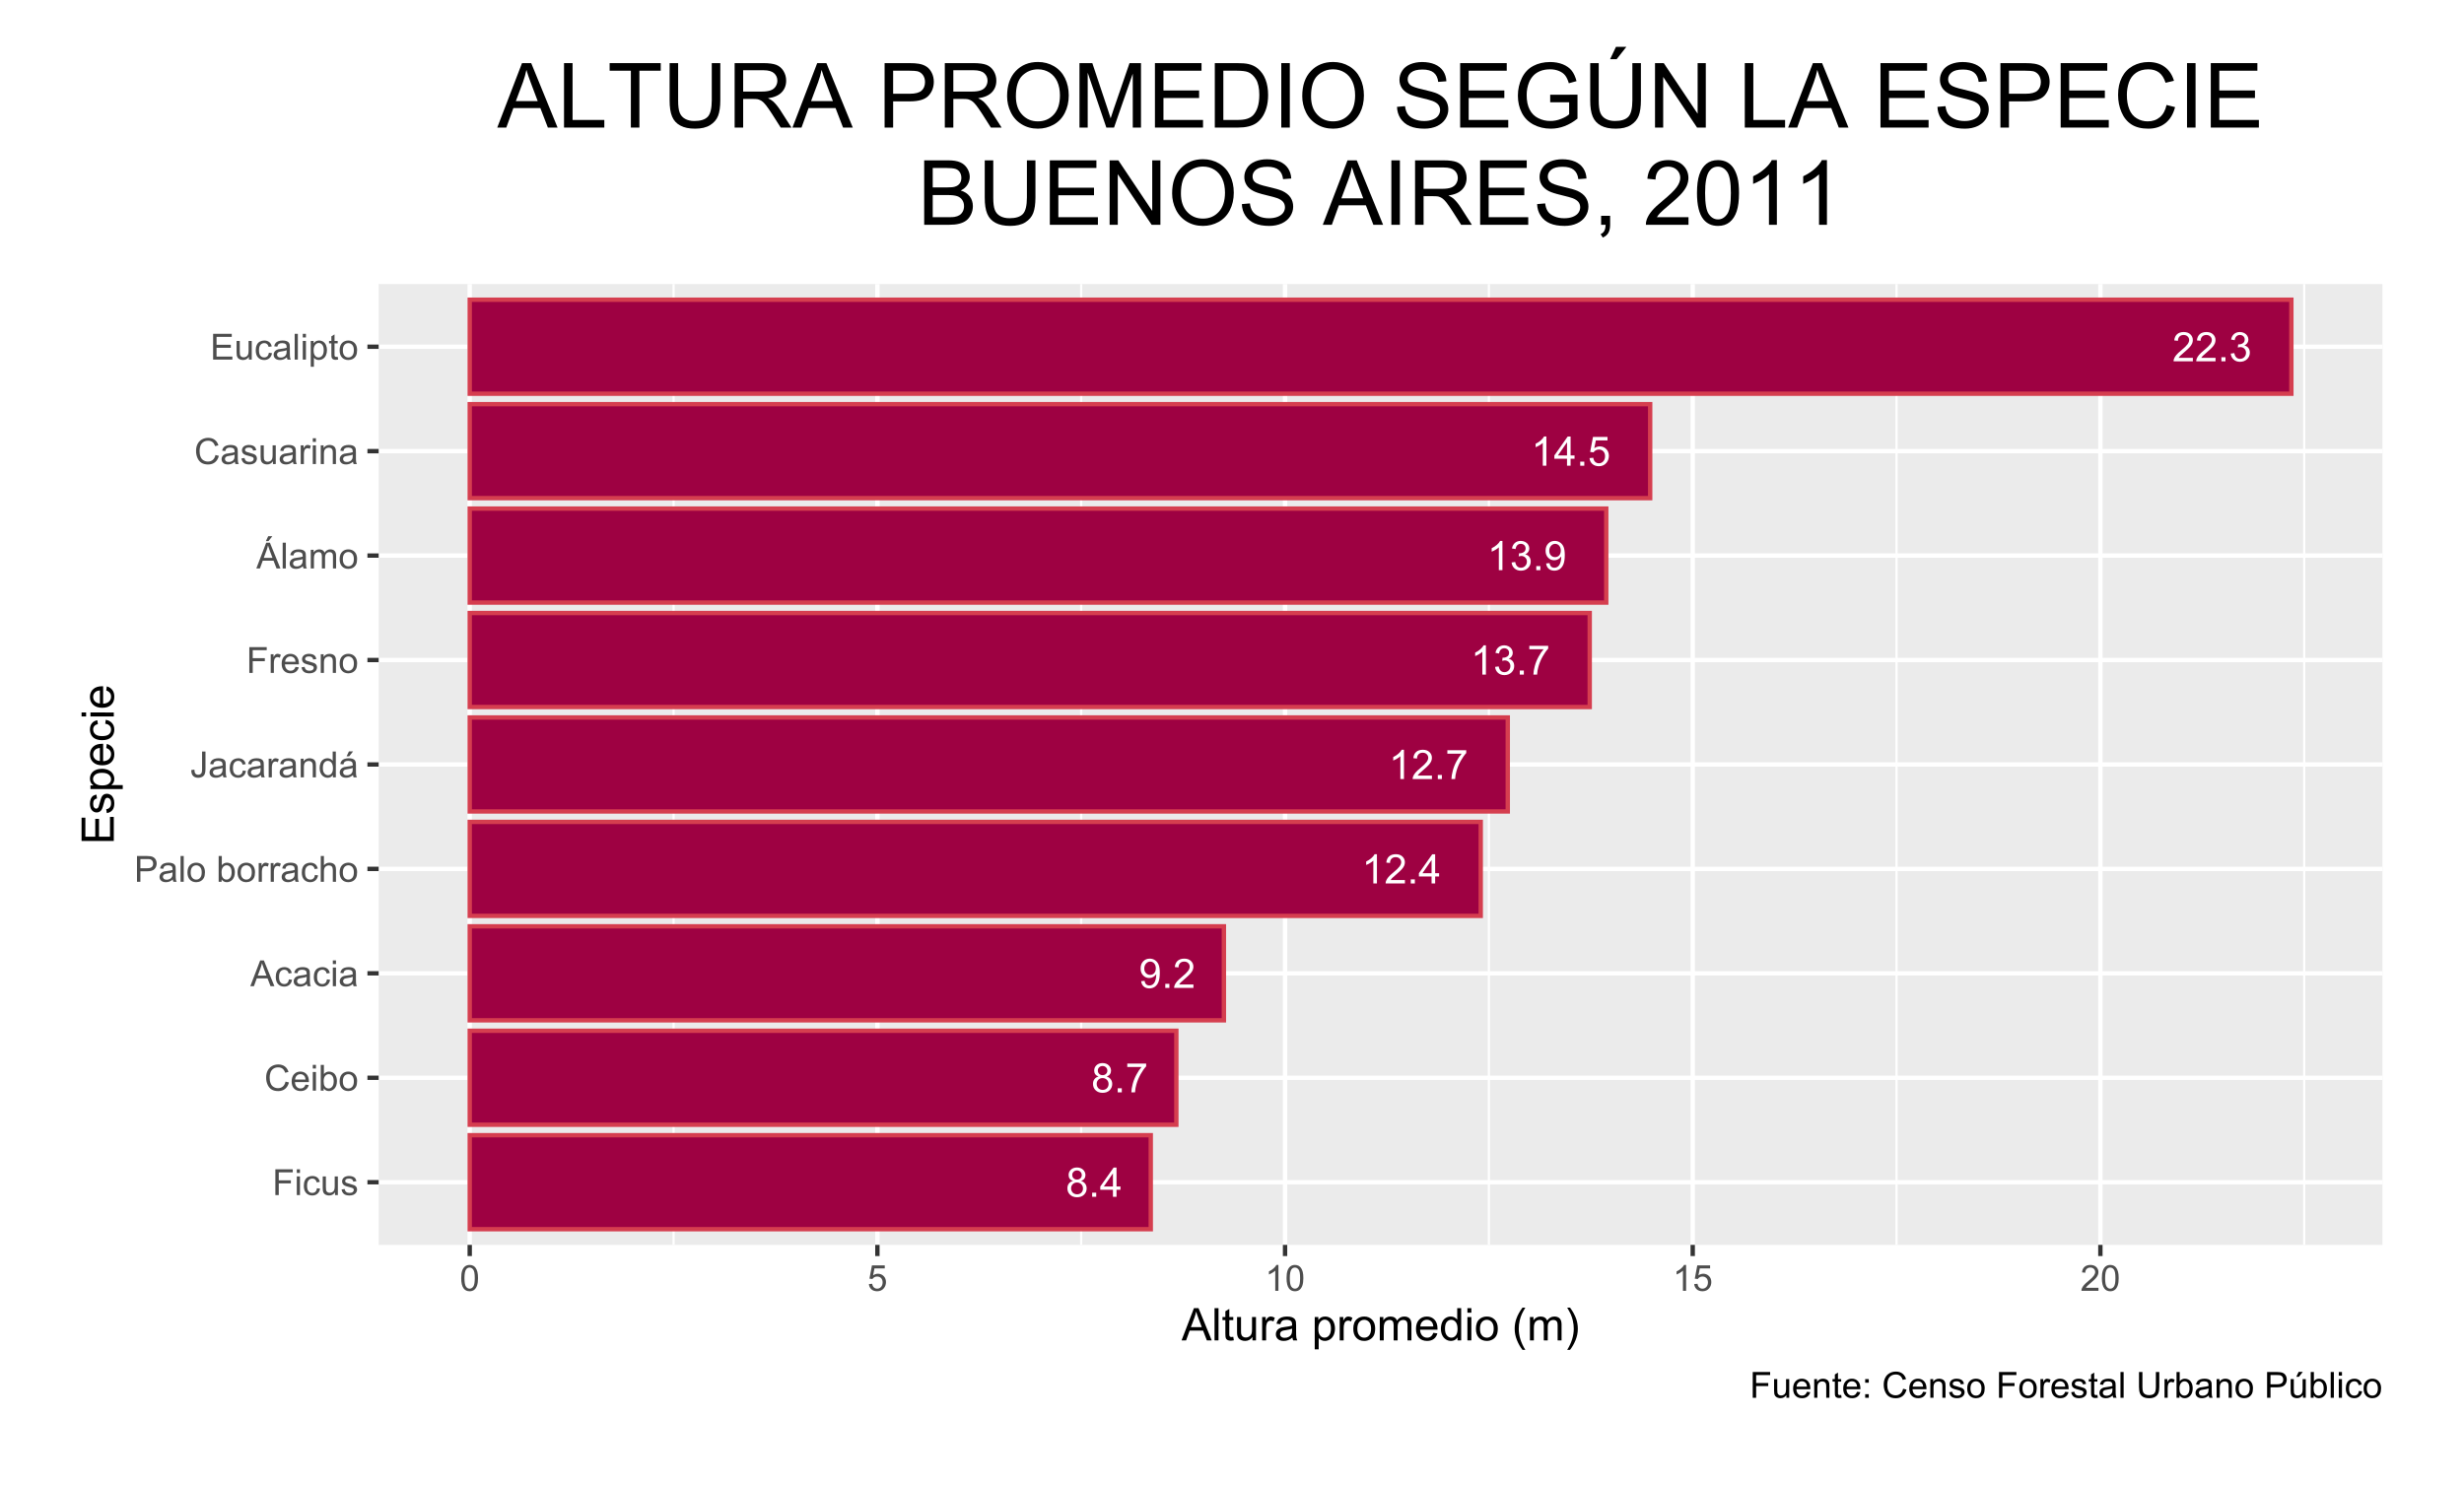 <?xml version="1.0" encoding="UTF-8"?>
<svg xmlns="http://www.w3.org/2000/svg" xmlns:xlink="http://www.w3.org/1999/xlink" width="602pt" height="363pt" viewBox="0 0 602 363" version="1.1">
<defs>
<g>
<symbol overflow="visible" id="glyph0-0">
<path style="stroke:none;" d="M 1.246 0 L 1.246 -6.223 L 6.223 -6.223 L 6.223 0 Z M 1.402 -0.156 L 6.07 -0.156 L 6.07 -6.07 L 1.402 -6.07 Z M 1.402 -0.156 "/>
</symbol>
<symbol overflow="visible" id="glyph0-1">
<path style="stroke:none;" d="M 0.543 -1.648 L 1.387 -1.727 C 1.453 -1.328 1.59 -1.039 1.793 -0.863 C 1.996 -0.684 2.254 -0.598 2.566 -0.598 C 2.836 -0.598 3.07 -0.656 3.273 -0.781 C 3.473 -0.902 3.641 -1.07 3.773 -1.277 C 3.902 -1.48 4.008 -1.758 4.098 -2.109 C 4.184 -2.461 4.23 -2.816 4.23 -3.18 C 4.23 -3.215 4.227 -3.273 4.227 -3.355 C 4.047 -3.074 3.809 -2.848 3.508 -2.676 C 3.203 -2.5 2.875 -2.414 2.523 -2.418 C 1.934 -2.414 1.434 -2.629 1.027 -3.059 C 0.613 -3.484 0.41 -4.047 0.414 -4.75 C 0.41 -5.473 0.621 -6.055 1.051 -6.496 C 1.473 -6.934 2.008 -7.152 2.656 -7.156 C 3.117 -7.152 3.543 -7.027 3.926 -6.781 C 4.309 -6.531 4.598 -6.176 4.801 -5.715 C 4.996 -5.25 5.098 -4.582 5.102 -3.711 C 5.098 -2.797 5 -2.07 4.805 -1.531 C 4.605 -0.988 4.309 -0.578 3.922 -0.301 C 3.527 -0.02 3.07 0.117 2.547 0.121 C 1.988 0.117 1.531 -0.035 1.18 -0.344 C 0.824 -0.652 0.613 -1.086 0.543 -1.648 Z M 4.129 -4.793 C 4.125 -5.293 3.992 -5.691 3.727 -5.988 C 3.457 -6.285 3.133 -6.434 2.762 -6.434 C 2.371 -6.434 2.035 -6.273 1.746 -5.957 C 1.457 -5.637 1.312 -5.227 1.312 -4.723 C 1.312 -4.266 1.449 -3.895 1.723 -3.613 C 1.996 -3.328 2.332 -3.188 2.738 -3.191 C 3.137 -3.188 3.469 -3.328 3.734 -3.613 C 3.992 -3.895 4.125 -4.289 4.129 -4.793 Z M 4.129 -4.793 "/>
</symbol>
<symbol overflow="visible" id="glyph0-2">
<path style="stroke:none;" d="M 0.906 0 L 0.906 -0.996 L 1.902 -0.996 L 1.902 0 Z M 0.906 0 "/>
</symbol>
<symbol overflow="visible" id="glyph0-3">
<path style="stroke:none;" d="M 5.012 -0.84 L 5.012 0 L 0.301 0 C 0.293 -0.211 0.328 -0.414 0.402 -0.609 C 0.52 -0.93 0.711 -1.242 0.977 -1.555 C 1.238 -1.863 1.621 -2.227 2.125 -2.637 C 2.895 -3.27 3.418 -3.77 3.695 -4.145 C 3.965 -4.512 4.102 -4.863 4.105 -5.199 C 4.102 -5.543 3.977 -5.836 3.73 -6.074 C 3.48 -6.312 3.156 -6.434 2.762 -6.434 C 2.336 -6.434 2 -6.305 1.75 -6.055 C 1.496 -5.797 1.367 -5.449 1.367 -5.004 L 0.469 -5.098 C 0.527 -5.766 0.758 -6.273 1.16 -6.629 C 1.562 -6.977 2.102 -7.152 2.781 -7.156 C 3.465 -7.152 4.008 -6.965 4.406 -6.586 C 4.805 -6.207 5.004 -5.738 5.004 -5.18 C 5.004 -4.891 4.945 -4.609 4.828 -4.336 C 4.711 -4.062 4.516 -3.773 4.246 -3.469 C 3.973 -3.164 3.523 -2.742 2.898 -2.211 C 2.371 -1.766 2.035 -1.469 1.887 -1.312 C 1.738 -1.156 1.613 -0.996 1.516 -0.84 Z M 5.012 -0.84 "/>
</symbol>
<symbol overflow="visible" id="glyph0-4">
<path style="stroke:none;" d="M 3.711 0 L 2.836 0 L 2.836 -5.578 C 2.625 -5.375 2.348 -5.172 2.004 -4.973 C 1.66 -4.77 1.352 -4.621 1.086 -4.523 L 1.086 -5.367 C 1.57 -5.598 2 -5.875 2.367 -6.203 C 2.734 -6.527 2.992 -6.844 3.145 -7.156 L 3.711 -7.156 Z M 3.711 0 "/>
</symbol>
<symbol overflow="visible" id="glyph0-5">
<path style="stroke:none;" d="M 0.418 -1.883 L 1.293 -2 C 1.391 -1.5 1.562 -1.145 1.805 -0.926 C 2.047 -0.707 2.34 -0.598 2.688 -0.598 C 3.098 -0.598 3.445 -0.738 3.73 -1.023 C 4.012 -1.309 4.152 -1.664 4.156 -2.086 C 4.152 -2.484 4.023 -2.812 3.762 -3.078 C 3.5 -3.336 3.164 -3.469 2.762 -3.473 C 2.594 -3.469 2.391 -3.438 2.145 -3.375 L 2.242 -4.145 C 2.297 -4.133 2.344 -4.129 2.383 -4.133 C 2.754 -4.129 3.09 -4.227 3.387 -4.422 C 3.684 -4.613 3.832 -4.914 3.836 -5.324 C 3.832 -5.641 3.723 -5.906 3.508 -6.121 C 3.289 -6.328 3.008 -6.434 2.668 -6.438 C 2.324 -6.434 2.043 -6.328 1.816 -6.117 C 1.59 -5.902 1.445 -5.578 1.383 -5.152 L 0.504 -5.309 C 0.613 -5.895 0.855 -6.348 1.234 -6.672 C 1.613 -6.992 2.086 -7.152 2.648 -7.156 C 3.039 -7.152 3.395 -7.07 3.723 -6.906 C 4.047 -6.738 4.297 -6.512 4.473 -6.223 C 4.645 -5.934 4.734 -5.625 4.734 -5.305 C 4.734 -4.992 4.648 -4.715 4.484 -4.465 C 4.316 -4.211 4.074 -4.008 3.754 -3.859 C 4.172 -3.762 4.5 -3.559 4.734 -3.254 C 4.969 -2.945 5.086 -2.562 5.086 -2.105 C 5.086 -1.48 4.859 -0.953 4.406 -0.523 C 3.953 -0.09 3.379 0.121 2.684 0.125 C 2.059 0.121 1.539 -0.062 1.125 -0.434 C 0.711 -0.805 0.473 -1.285 0.418 -1.883 Z M 0.418 -1.883 "/>
</symbol>
<symbol overflow="visible" id="glyph0-6">
<path style="stroke:none;" d="M 3.219 0 L 3.219 -1.707 L 0.125 -1.707 L 0.125 -2.508 L 3.379 -7.129 L 4.094 -7.129 L 4.094 -2.508 L 5.059 -2.508 L 5.059 -1.707 L 4.094 -1.707 L 4.094 0 Z M 3.219 -2.508 L 3.219 -5.723 L 0.988 -2.508 Z M 3.219 -2.508 "/>
</symbol>
<symbol overflow="visible" id="glyph0-7">
<path style="stroke:none;" d="M 0.414 -1.867 L 1.332 -1.945 C 1.395 -1.496 1.555 -1.156 1.805 -0.934 C 2.055 -0.707 2.352 -0.598 2.703 -0.598 C 3.121 -0.598 3.48 -0.754 3.773 -1.074 C 4.062 -1.387 4.207 -1.809 4.211 -2.34 C 4.207 -2.832 4.066 -3.227 3.789 -3.52 C 3.508 -3.805 3.141 -3.949 2.688 -3.953 C 2.402 -3.949 2.148 -3.887 1.926 -3.762 C 1.695 -3.633 1.516 -3.465 1.391 -3.262 L 0.57 -3.371 L 1.258 -7.031 L 4.805 -7.031 L 4.805 -6.195 L 1.961 -6.195 L 1.574 -4.277 C 2 -4.574 2.449 -4.723 2.922 -4.727 C 3.543 -4.723 4.066 -4.508 4.496 -4.078 C 4.922 -3.648 5.137 -3.094 5.141 -2.418 C 5.137 -1.77 4.949 -1.211 4.574 -0.742 C 4.117 -0.168 3.492 0.117 2.703 0.121 C 2.051 0.117 1.523 -0.062 1.113 -0.422 C 0.703 -0.785 0.469 -1.266 0.414 -1.867 Z M 0.414 -1.867 "/>
</symbol>
<symbol overflow="visible" id="glyph0-8">
<path style="stroke:none;" d="M 1.762 -3.867 C 1.395 -4 1.125 -4.188 0.953 -4.434 C 0.777 -4.68 0.691 -4.977 0.691 -5.32 C 0.691 -5.836 0.875 -6.27 1.25 -6.625 C 1.617 -6.977 2.113 -7.152 2.738 -7.156 C 3.355 -7.152 3.855 -6.973 4.238 -6.613 C 4.613 -6.25 4.805 -5.812 4.809 -5.297 C 4.805 -4.965 4.719 -4.676 4.547 -4.434 C 4.375 -4.188 4.109 -4 3.758 -3.867 C 4.191 -3.723 4.527 -3.492 4.758 -3.176 C 4.984 -2.855 5.098 -2.477 5.102 -2.039 C 5.098 -1.43 4.883 -0.914 4.453 -0.5 C 4.023 -0.086 3.457 0.117 2.754 0.121 C 2.047 0.117 1.477 -0.09 1.047 -0.504 C 0.613 -0.918 0.398 -1.438 0.402 -2.062 C 0.398 -2.523 0.516 -2.91 0.754 -3.227 C 0.988 -3.535 1.324 -3.75 1.762 -3.867 Z M 1.586 -5.348 C 1.582 -5.008 1.691 -4.734 1.91 -4.523 C 2.129 -4.309 2.41 -4.199 2.758 -4.203 C 3.09 -4.199 3.367 -4.305 3.586 -4.52 C 3.801 -4.73 3.906 -4.992 3.91 -5.301 C 3.906 -5.617 3.797 -5.887 3.574 -6.109 C 3.352 -6.324 3.074 -6.434 2.746 -6.438 C 2.41 -6.434 2.133 -6.328 1.914 -6.117 C 1.691 -5.902 1.582 -5.645 1.586 -5.348 Z M 1.305 -2.059 C 1.301 -1.805 1.359 -1.562 1.48 -1.332 C 1.594 -1.094 1.77 -0.914 2.008 -0.789 C 2.238 -0.66 2.488 -0.598 2.762 -0.598 C 3.176 -0.598 3.523 -0.73 3.797 -1 C 4.07 -1.27 4.207 -1.613 4.207 -2.027 C 4.207 -2.449 4.066 -2.797 3.785 -3.074 C 3.504 -3.348 3.152 -3.484 2.734 -3.488 C 2.316 -3.484 1.973 -3.348 1.707 -3.078 C 1.434 -2.801 1.301 -2.461 1.305 -2.059 Z M 1.305 -2.059 "/>
</symbol>
<symbol overflow="visible" id="glyph0-9">
<path style="stroke:none;" d="M 0.473 -6.195 L 0.473 -7.035 L 5.086 -7.035 L 5.086 -6.355 C 4.633 -5.867 4.18 -5.227 3.734 -4.43 C 3.285 -3.629 2.941 -2.805 2.703 -1.961 C 2.523 -1.363 2.414 -0.711 2.367 0 L 1.469 0 C 1.477 -0.559 1.586 -1.234 1.797 -2.031 C 2.004 -2.824 2.305 -3.59 2.703 -4.328 C 3.094 -5.066 3.516 -5.688 3.965 -6.195 Z M 0.473 -6.195 "/>
</symbol>
<symbol overflow="visible" id="glyph1-0">
<path style="stroke:none;" d="M 1.102 0 L 1.102 -5.5 L 5.5 -5.5 L 5.5 0 Z M 1.238 -0.137 L 5.363 -0.137 L 5.363 -5.363 L 1.238 -5.363 Z M 1.238 -0.137 "/>
</symbol>
<symbol overflow="visible" id="glyph1-1">
<path style="stroke:none;" d="M 0.723 0 L 0.723 -6.301 L 4.973 -6.301 L 4.973 -5.555 L 1.555 -5.555 L 1.555 -3.605 L 4.512 -3.605 L 4.512 -2.863 L 1.555 -2.863 L 1.555 0 Z M 0.723 0 "/>
</symbol>
<symbol overflow="visible" id="glyph1-2">
<path style="stroke:none;" d="M 0.586 -5.41 L 0.586 -6.301 L 1.359 -6.301 L 1.359 -5.41 Z M 0.586 0 L 0.586 -4.562 L 1.359 -4.562 L 1.359 0 Z M 0.586 0 "/>
</symbol>
<symbol overflow="visible" id="glyph1-3">
<path style="stroke:none;" d="M 3.559 -1.672 L 4.32 -1.574 C 4.234 -1.047 4.023 -0.637 3.68 -0.34 C 3.336 -0.047 2.914 0.098 2.418 0.102 C 1.793 0.098 1.293 -0.102 0.914 -0.508 C 0.531 -0.914 0.34 -1.5 0.344 -2.266 C 0.34 -2.754 0.422 -3.184 0.586 -3.559 C 0.75 -3.926 0.996 -4.203 1.332 -4.391 C 1.664 -4.57 2.027 -4.664 2.422 -4.668 C 2.914 -4.664 3.32 -4.539 3.641 -4.289 C 3.953 -4.039 4.156 -3.684 4.246 -3.223 L 3.492 -3.105 C 3.422 -3.41 3.293 -3.641 3.113 -3.797 C 2.926 -3.953 2.707 -4.031 2.453 -4.031 C 2.062 -4.031 1.746 -3.891 1.504 -3.609 C 1.258 -3.328 1.137 -2.887 1.141 -2.285 C 1.137 -1.672 1.254 -1.227 1.492 -0.949 C 1.723 -0.668 2.027 -0.527 2.41 -0.531 C 2.711 -0.527 2.965 -0.621 3.172 -0.809 C 3.371 -0.996 3.5 -1.281 3.559 -1.672 Z M 3.559 -1.672 "/>
</symbol>
<symbol overflow="visible" id="glyph1-4">
<path style="stroke:none;" d="M 3.57 0 L 3.57 -0.672 C 3.211 -0.156 2.73 0.098 2.121 0.102 C 1.852 0.098 1.598 0.051 1.367 -0.051 C 1.133 -0.152 0.961 -0.281 0.848 -0.441 C 0.734 -0.594 0.656 -0.785 0.609 -1.016 C 0.578 -1.164 0.562 -1.406 0.562 -1.734 L 0.562 -4.562 L 1.336 -4.562 L 1.336 -2.031 C 1.336 -1.625 1.352 -1.352 1.383 -1.215 C 1.43 -1.008 1.531 -0.848 1.691 -0.734 C 1.848 -0.617 2.043 -0.562 2.277 -0.562 C 2.508 -0.562 2.727 -0.621 2.93 -0.738 C 3.133 -0.855 3.273 -1.016 3.359 -1.227 C 3.441 -1.43 3.484 -1.727 3.488 -2.117 L 3.488 -4.562 L 4.262 -4.562 L 4.262 0 Z M 3.57 0 "/>
</symbol>
<symbol overflow="visible" id="glyph1-5">
<path style="stroke:none;" d="M 0.27 -1.363 L 1.035 -1.484 C 1.078 -1.172 1.199 -0.938 1.395 -0.777 C 1.59 -0.609 1.863 -0.527 2.219 -0.531 C 2.57 -0.527 2.832 -0.602 3.008 -0.75 C 3.176 -0.895 3.262 -1.062 3.266 -1.258 C 3.262 -1.43 3.188 -1.566 3.039 -1.672 C 2.93 -1.734 2.664 -1.824 2.246 -1.934 C 1.676 -2.074 1.285 -2.195 1.066 -2.305 C 0.848 -2.406 0.68 -2.551 0.566 -2.738 C 0.453 -2.918 0.398 -3.125 0.398 -3.352 C 0.398 -3.555 0.445 -3.742 0.539 -3.914 C 0.633 -4.086 0.758 -4.23 0.918 -4.348 C 1.039 -4.434 1.203 -4.508 1.41 -4.574 C 1.617 -4.633 1.84 -4.664 2.078 -4.668 C 2.434 -4.664 2.75 -4.613 3.023 -4.512 C 3.293 -4.406 3.492 -4.266 3.621 -4.09 C 3.75 -3.914 3.84 -3.68 3.891 -3.387 L 3.133 -3.281 C 3.098 -3.516 2.996 -3.699 2.832 -3.832 C 2.664 -3.965 2.434 -4.031 2.137 -4.031 C 1.777 -4.031 1.523 -3.973 1.375 -3.855 C 1.223 -3.738 1.148 -3.598 1.148 -3.441 C 1.148 -3.34 1.18 -3.25 1.242 -3.172 C 1.305 -3.086 1.402 -3.02 1.539 -2.965 C 1.613 -2.934 1.84 -2.867 2.223 -2.766 C 2.766 -2.617 3.148 -2.496 3.367 -2.406 C 3.582 -2.312 3.75 -2.176 3.875 -2 C 3.996 -1.82 4.059 -1.602 4.062 -1.34 C 4.059 -1.078 3.984 -0.836 3.836 -0.609 C 3.684 -0.383 3.465 -0.207 3.184 -0.082 C 2.895 0.039 2.574 0.098 2.223 0.102 C 1.625 0.098 1.172 -0.02 0.863 -0.266 C 0.551 -0.508 0.355 -0.875 0.27 -1.363 Z M 0.27 -1.363 "/>
</symbol>
<symbol overflow="visible" id="glyph1-6">
<path style="stroke:none;" d="M 5.172 -2.207 L 6.008 -2 C 5.828 -1.312 5.516 -0.789 5.062 -0.43 C 4.609 -0.07 4.055 0.105 3.398 0.109 C 2.719 0.105 2.164 -0.031 1.742 -0.305 C 1.312 -0.582 0.988 -0.98 0.77 -1.508 C 0.543 -2.027 0.434 -2.59 0.438 -3.195 C 0.434 -3.848 0.559 -4.422 0.812 -4.91 C 1.062 -5.398 1.418 -5.77 1.883 -6.023 C 2.344 -6.277 2.855 -6.402 3.41 -6.406 C 4.039 -6.402 4.566 -6.242 5 -5.926 C 5.426 -5.602 5.727 -5.152 5.898 -4.57 L 5.078 -4.379 C 4.93 -4.832 4.719 -5.168 4.441 -5.379 C 4.164 -5.59 3.812 -5.695 3.395 -5.695 C 2.906 -5.695 2.504 -5.578 2.18 -5.344 C 1.852 -5.109 1.621 -4.797 1.492 -4.41 C 1.359 -4.016 1.293 -3.613 1.297 -3.203 C 1.293 -2.664 1.371 -2.195 1.531 -1.797 C 1.684 -1.395 1.926 -1.098 2.258 -0.902 C 2.586 -0.703 2.945 -0.602 3.332 -0.605 C 3.797 -0.602 4.191 -0.738 4.516 -1.008 C 4.836 -1.277 5.055 -1.676 5.172 -2.207 Z M 5.172 -2.207 "/>
</symbol>
<symbol overflow="visible" id="glyph1-7">
<path style="stroke:none;" d="M 3.703 -1.469 L 4.504 -1.371 C 4.375 -0.902 4.141 -0.539 3.801 -0.285 C 3.461 -0.027 3.027 0.098 2.496 0.102 C 1.828 0.098 1.297 -0.102 0.906 -0.512 C 0.512 -0.918 0.316 -1.496 0.32 -2.242 C 0.316 -3.008 0.516 -3.605 0.914 -4.031 C 1.309 -4.453 1.82 -4.664 2.453 -4.668 C 3.059 -4.664 3.555 -4.457 3.945 -4.043 C 4.328 -3.629 4.523 -3.043 4.527 -2.289 C 4.523 -2.242 4.523 -2.176 4.523 -2.086 L 1.121 -2.086 C 1.145 -1.582 1.289 -1.195 1.547 -0.93 C 1.801 -0.66 2.117 -0.527 2.5 -0.531 C 2.781 -0.527 3.023 -0.602 3.227 -0.754 C 3.426 -0.902 3.586 -1.141 3.703 -1.469 Z M 1.164 -2.719 L 3.711 -2.719 C 3.672 -3.102 3.578 -3.387 3.422 -3.582 C 3.172 -3.879 2.852 -4.031 2.461 -4.031 C 2.105 -4.031 1.805 -3.91 1.566 -3.672 C 1.32 -3.434 1.188 -3.117 1.164 -2.719 Z M 1.164 -2.719 "/>
</symbol>
<symbol overflow="visible" id="glyph1-8">
<path style="stroke:none;" d="M 1.293 0 L 0.574 0 L 0.574 -6.301 L 1.348 -6.301 L 1.348 -4.051 C 1.676 -4.457 2.094 -4.664 2.602 -4.668 C 2.879 -4.664 3.141 -4.605 3.395 -4.496 C 3.645 -4.379 3.852 -4.223 4.016 -4.02 C 4.172 -3.812 4.301 -3.562 4.395 -3.277 C 4.484 -2.984 4.527 -2.676 4.531 -2.352 C 4.527 -1.562 4.336 -0.957 3.953 -0.535 C 3.566 -0.109 3.102 0.098 2.562 0.102 C 2.02 0.098 1.598 -0.121 1.293 -0.57 Z M 1.285 -2.316 C 1.281 -1.766 1.355 -1.371 1.508 -1.129 C 1.75 -0.727 2.082 -0.527 2.496 -0.531 C 2.832 -0.527 3.121 -0.676 3.371 -0.973 C 3.613 -1.266 3.738 -1.703 3.742 -2.285 C 3.738 -2.879 3.621 -3.316 3.387 -3.605 C 3.152 -3.887 2.867 -4.031 2.531 -4.031 C 2.191 -4.031 1.898 -3.883 1.652 -3.59 C 1.406 -3.293 1.281 -2.867 1.285 -2.316 Z M 1.285 -2.316 "/>
</symbol>
<symbol overflow="visible" id="glyph1-9">
<path style="stroke:none;" d="M 0.293 -2.281 C 0.293 -3.125 0.527 -3.754 0.996 -4.16 C 1.387 -4.496 1.863 -4.664 2.434 -4.668 C 3.059 -4.664 3.57 -4.457 3.969 -4.051 C 4.363 -3.637 4.562 -3.07 4.566 -2.348 C 4.562 -1.758 4.477 -1.297 4.301 -0.961 C 4.125 -0.625 3.867 -0.363 3.535 -0.176 C 3.195 0.008 2.828 0.098 2.434 0.102 C 1.789 0.098 1.273 -0.102 0.883 -0.512 C 0.488 -0.918 0.293 -1.508 0.293 -2.281 Z M 1.086 -2.281 C 1.082 -1.695 1.211 -1.258 1.469 -0.969 C 1.723 -0.672 2.043 -0.527 2.434 -0.531 C 2.812 -0.527 3.133 -0.672 3.391 -0.969 C 3.645 -1.258 3.773 -1.707 3.773 -2.309 C 3.773 -2.871 3.645 -3.297 3.387 -3.59 C 3.129 -3.879 2.809 -4.023 2.434 -4.027 C 2.043 -4.023 1.723 -3.879 1.469 -3.594 C 1.211 -3.301 1.082 -2.863 1.086 -2.281 Z M 1.086 -2.281 "/>
</symbol>
<symbol overflow="visible" id="glyph1-10">
<path style="stroke:none;" d="M -0.012 0 L 2.406 -6.301 L 3.305 -6.301 L 5.883 0 L 4.934 0 L 4.199 -1.906 L 1.562 -1.906 L 0.871 0 Z M 1.805 -2.586 L 3.941 -2.586 L 3.281 -4.332 C 3.078 -4.855 2.93 -5.293 2.836 -5.637 C 2.754 -5.23 2.641 -4.828 2.496 -4.434 Z M 1.805 -2.586 "/>
</symbol>
<symbol overflow="visible" id="glyph1-11">
<path style="stroke:none;" d="M 3.559 -0.562 C 3.27 -0.32 2.996 -0.148 2.73 -0.047 C 2.465 0.051 2.18 0.098 1.879 0.102 C 1.375 0.098 0.988 -0.02 0.719 -0.266 C 0.449 -0.508 0.316 -0.82 0.316 -1.203 C 0.316 -1.422 0.367 -1.629 0.469 -1.816 C 0.57 -2 0.703 -2.148 0.871 -2.262 C 1.031 -2.371 1.215 -2.453 1.426 -2.516 C 1.574 -2.551 1.805 -2.59 2.113 -2.629 C 2.734 -2.703 3.195 -2.793 3.492 -2.895 C 3.492 -3 3.492 -3.066 3.496 -3.098 C 3.492 -3.41 3.418 -3.633 3.277 -3.766 C 3.074 -3.938 2.781 -4.023 2.398 -4.027 C 2.031 -4.023 1.762 -3.961 1.59 -3.836 C 1.414 -3.707 1.289 -3.48 1.207 -3.16 L 0.453 -3.262 C 0.516 -3.582 0.629 -3.844 0.789 -4.043 C 0.945 -4.242 1.172 -4.395 1.473 -4.504 C 1.77 -4.609 2.117 -4.664 2.508 -4.668 C 2.898 -4.664 3.215 -4.617 3.457 -4.527 C 3.699 -4.434 3.879 -4.32 3.996 -4.184 C 4.109 -4.043 4.188 -3.867 4.238 -3.656 C 4.258 -3.523 4.27 -3.285 4.273 -2.945 L 4.273 -1.914 C 4.27 -1.191 4.289 -0.734 4.324 -0.547 C 4.355 -0.352 4.418 -0.172 4.52 0 L 3.711 0 C 3.629 -0.16 3.578 -0.348 3.559 -0.562 Z M 3.492 -2.289 C 3.211 -2.172 2.789 -2.074 2.23 -2 C 1.91 -1.949 1.684 -1.898 1.555 -1.844 C 1.422 -1.785 1.32 -1.699 1.25 -1.59 C 1.176 -1.477 1.141 -1.355 1.145 -1.227 C 1.141 -1.016 1.219 -0.844 1.379 -0.707 C 1.531 -0.57 1.762 -0.504 2.062 -0.504 C 2.359 -0.504 2.621 -0.566 2.855 -0.699 C 3.086 -0.824 3.258 -1.004 3.367 -1.234 C 3.449 -1.406 3.492 -1.664 3.492 -2.008 Z M 3.492 -2.289 "/>
</symbol>
<symbol overflow="visible" id="glyph1-12">
<path style="stroke:none;" d="M 0.68 0 L 0.68 -6.301 L 3.055 -6.301 C 3.469 -6.297 3.789 -6.277 4.012 -6.238 C 4.32 -6.184 4.578 -6.086 4.789 -5.941 C 4.996 -5.797 5.168 -5.594 5.297 -5.336 C 5.422 -5.074 5.484 -4.789 5.488 -4.477 C 5.484 -3.941 5.312 -3.488 4.977 -3.117 C 4.633 -2.746 4.02 -2.559 3.129 -2.562 L 1.512 -2.562 L 1.512 0 Z M 1.512 -3.305 L 3.141 -3.305 C 3.68 -3.305 4.062 -3.402 4.289 -3.605 C 4.516 -3.801 4.629 -4.086 4.629 -4.453 C 4.629 -4.715 4.559 -4.938 4.426 -5.129 C 4.289 -5.312 4.117 -5.438 3.902 -5.5 C 3.762 -5.535 3.5 -5.555 3.125 -5.555 L 1.512 -5.555 Z M 1.512 -3.305 "/>
</symbol>
<symbol overflow="visible" id="glyph1-13">
<path style="stroke:none;" d="M 0.562 0 L 0.562 -6.301 L 1.336 -6.301 L 1.336 0 Z M 0.562 0 "/>
</symbol>
<symbol overflow="visible" id="glyph1-14">
<path style="stroke:none;" d=""/>
</symbol>
<symbol overflow="visible" id="glyph1-15">
<path style="stroke:none;" d="M 0.57 0 L 0.57 -4.562 L 1.266 -4.562 L 1.266 -3.871 C 1.445 -4.191 1.609 -4.406 1.758 -4.512 C 1.906 -4.613 2.07 -4.664 2.258 -4.668 C 2.516 -4.664 2.781 -4.582 3.051 -4.418 L 2.785 -3.699 C 2.59 -3.809 2.402 -3.867 2.219 -3.867 C 2.047 -3.867 1.895 -3.816 1.762 -3.715 C 1.625 -3.613 1.527 -3.473 1.473 -3.293 C 1.383 -3.016 1.34 -2.715 1.344 -2.391 L 1.344 0 Z M 0.57 0 "/>
</symbol>
<symbol overflow="visible" id="glyph1-16">
<path style="stroke:none;" d="M 0.578 0 L 0.578 -6.301 L 1.352 -6.301 L 1.352 -4.039 C 1.711 -4.453 2.168 -4.664 2.719 -4.668 C 3.055 -4.664 3.348 -4.598 3.602 -4.465 C 3.848 -4.332 4.027 -4.148 4.137 -3.914 C 4.242 -3.68 4.293 -3.336 4.297 -2.891 L 4.297 0 L 3.523 0 L 3.523 -2.891 C 3.52 -3.273 3.438 -3.555 3.27 -3.734 C 3.102 -3.906 2.863 -3.996 2.562 -4 C 2.328 -3.996 2.113 -3.938 1.914 -3.82 C 1.711 -3.703 1.566 -3.543 1.48 -3.34 C 1.391 -3.137 1.348 -2.855 1.352 -2.496 L 1.352 0 Z M 0.578 0 "/>
</symbol>
<symbol overflow="visible" id="glyph1-17">
<path style="stroke:none;" d="M 0.254 -1.789 L 1.004 -1.891 C 1.02 -1.406 1.109 -1.078 1.273 -0.902 C 1.43 -0.723 1.652 -0.633 1.941 -0.637 C 2.148 -0.633 2.332 -0.68 2.484 -0.781 C 2.633 -0.875 2.734 -1.008 2.797 -1.172 C 2.852 -1.336 2.883 -1.598 2.883 -1.961 L 2.883 -6.301 L 3.719 -6.301 L 3.719 -2.008 C 3.715 -1.477 3.652 -1.066 3.527 -0.781 C 3.398 -0.488 3.195 -0.27 2.918 -0.117 C 2.641 0.031 2.316 0.105 1.945 0.109 C 1.391 0.105 0.965 -0.051 0.676 -0.367 C 0.379 -0.684 0.238 -1.156 0.254 -1.789 Z M 0.254 -1.789 "/>
</symbol>
<symbol overflow="visible" id="glyph1-18">
<path style="stroke:none;" d="M 0.578 0 L 0.578 -4.562 L 1.277 -4.562 L 1.277 -3.914 C 1.609 -4.414 2.09 -4.664 2.727 -4.668 C 3 -4.664 3.254 -4.613 3.484 -4.52 C 3.715 -4.418 3.887 -4.289 4.004 -4.129 C 4.113 -3.969 4.195 -3.777 4.246 -3.559 C 4.273 -3.41 4.289 -3.16 4.289 -2.805 L 4.289 0 L 3.516 0 L 3.516 -2.777 C 3.516 -3.09 3.484 -3.324 3.426 -3.484 C 3.363 -3.637 3.258 -3.762 3.105 -3.855 C 2.949 -3.949 2.77 -3.996 2.566 -3.996 C 2.234 -3.996 1.949 -3.891 1.711 -3.68 C 1.469 -3.469 1.348 -3.07 1.352 -2.492 L 1.352 0 Z M 0.578 0 "/>
</symbol>
<symbol overflow="visible" id="glyph1-19">
<path style="stroke:none;" d="M 3.539 0 L 3.539 -0.574 C 3.25 -0.125 2.824 0.098 2.266 0.102 C 1.898 0.098 1.562 0 1.262 -0.199 C 0.953 -0.398 0.719 -0.676 0.551 -1.039 C 0.383 -1.395 0.297 -1.809 0.301 -2.277 C 0.297 -2.73 0.375 -3.145 0.527 -3.516 C 0.68 -3.887 0.906 -4.172 1.211 -4.371 C 1.512 -4.566 1.852 -4.664 2.23 -4.668 C 2.5 -4.664 2.746 -4.605 2.965 -4.492 C 3.18 -4.375 3.352 -4.223 3.488 -4.039 L 3.488 -6.301 L 4.258 -6.301 L 4.258 0 Z M 1.094 -2.277 C 1.09 -1.691 1.215 -1.254 1.465 -0.965 C 1.711 -0.672 2 -0.527 2.336 -0.531 C 2.672 -0.527 2.961 -0.664 3.199 -0.945 C 3.434 -1.219 3.551 -1.641 3.555 -2.211 C 3.551 -2.832 3.43 -3.293 3.191 -3.586 C 2.949 -3.879 2.652 -4.023 2.305 -4.027 C 1.957 -4.023 1.672 -3.883 1.441 -3.605 C 1.207 -3.32 1.09 -2.879 1.094 -2.277 Z M 1.094 -2.277 "/>
</symbol>
<symbol overflow="visible" id="glyph1-20">
<path style="stroke:none;" d="M 3.559 -0.562 C 3.27 -0.32 2.996 -0.148 2.73 -0.047 C 2.465 0.051 2.18 0.098 1.879 0.102 C 1.375 0.098 0.988 -0.02 0.719 -0.266 C 0.449 -0.508 0.316 -0.82 0.316 -1.203 C 0.316 -1.422 0.367 -1.629 0.469 -1.816 C 0.57 -2 0.703 -2.148 0.871 -2.262 C 1.031 -2.371 1.215 -2.453 1.426 -2.516 C 1.574 -2.551 1.805 -2.59 2.113 -2.629 C 2.734 -2.703 3.195 -2.793 3.492 -2.895 C 3.492 -3 3.492 -3.066 3.496 -3.098 C 3.492 -3.41 3.418 -3.633 3.277 -3.766 C 3.074 -3.938 2.781 -4.023 2.398 -4.027 C 2.031 -4.023 1.762 -3.961 1.59 -3.836 C 1.414 -3.707 1.289 -3.48 1.207 -3.16 L 0.453 -3.262 C 0.516 -3.582 0.629 -3.844 0.789 -4.043 C 0.945 -4.242 1.172 -4.395 1.473 -4.504 C 1.77 -4.609 2.117 -4.664 2.508 -4.668 C 2.898 -4.664 3.215 -4.617 3.457 -4.527 C 3.699 -4.434 3.879 -4.32 3.996 -4.184 C 4.109 -4.043 4.188 -3.867 4.238 -3.656 C 4.258 -3.523 4.27 -3.285 4.273 -2.945 L 4.273 -1.914 C 4.27 -1.191 4.289 -0.734 4.324 -0.547 C 4.355 -0.352 4.418 -0.172 4.52 0 L 3.711 0 C 3.629 -0.16 3.578 -0.348 3.559 -0.562 Z M 3.492 -2.289 C 3.211 -2.172 2.789 -2.074 2.23 -2 C 1.91 -1.949 1.684 -1.898 1.555 -1.844 C 1.422 -1.785 1.32 -1.699 1.25 -1.59 C 1.176 -1.477 1.141 -1.355 1.145 -1.227 C 1.141 -1.016 1.219 -0.844 1.379 -0.707 C 1.531 -0.57 1.762 -0.504 2.062 -0.504 C 2.359 -0.504 2.621 -0.566 2.855 -0.699 C 3.086 -0.824 3.258 -1.004 3.367 -1.234 C 3.449 -1.406 3.492 -1.664 3.492 -2.008 Z M 1.988 -5.129 L 2.562 -6.332 L 3.574 -6.332 L 2.629 -5.129 Z M 1.988 -5.129 "/>
</symbol>
<symbol overflow="visible" id="glyph1-21">
<path style="stroke:none;" d="M -0.012 0 L 2.406 -6.301 L 3.305 -6.301 L 5.883 0 L 4.934 0 L 4.199 -1.906 L 1.562 -1.906 L 0.871 0 Z M 1.805 -2.586 L 3.941 -2.586 L 3.281 -4.332 C 3.078 -4.855 2.93 -5.293 2.836 -5.637 C 2.754 -5.23 2.641 -4.828 2.496 -4.434 Z M 2.324 -6.688 L 2.895 -7.891 L 3.91 -7.891 L 2.965 -6.688 Z M 2.324 -6.688 "/>
</symbol>
<symbol overflow="visible" id="glyph1-22">
<path style="stroke:none;" d="M 0.578 0 L 0.578 -4.562 L 1.273 -4.562 L 1.273 -3.922 C 1.414 -4.141 1.605 -4.32 1.844 -4.461 C 2.078 -4.594 2.348 -4.664 2.656 -4.668 C 2.992 -4.664 3.27 -4.594 3.488 -4.457 C 3.699 -4.312 3.852 -4.117 3.945 -3.867 C 4.301 -4.398 4.773 -4.664 5.355 -4.668 C 5.805 -4.664 6.148 -4.539 6.395 -4.289 C 6.637 -4.039 6.762 -3.652 6.762 -3.133 L 6.762 0 L 5.996 0 L 5.996 -2.875 C 5.992 -3.184 5.969 -3.406 5.918 -3.543 C 5.867 -3.676 5.773 -3.785 5.645 -3.871 C 5.512 -3.953 5.359 -3.996 5.184 -3.996 C 4.859 -3.996 4.594 -3.887 4.383 -3.676 C 4.172 -3.457 4.066 -3.117 4.066 -2.652 L 4.066 0 L 3.293 0 L 3.293 -2.965 C 3.293 -3.309 3.227 -3.566 3.102 -3.738 C 2.973 -3.91 2.77 -3.996 2.484 -3.996 C 2.266 -3.996 2.062 -3.938 1.879 -3.824 C 1.691 -3.707 1.559 -3.539 1.477 -3.32 C 1.391 -3.098 1.348 -2.781 1.352 -2.367 L 1.352 0 Z M 0.578 0 "/>
</symbol>
<symbol overflow="visible" id="glyph1-23">
<path style="stroke:none;" d="M 0.695 0 L 0.695 -6.301 L 5.25 -6.301 L 5.25 -5.555 L 1.531 -5.555 L 1.531 -3.625 L 5.016 -3.625 L 5.016 -2.887 L 1.531 -2.887 L 1.531 -0.742 L 5.398 -0.742 L 5.398 0 Z M 0.695 0 "/>
</symbol>
<symbol overflow="visible" id="glyph1-24">
<path style="stroke:none;" d="M 0.578 1.75 L 0.578 -4.562 L 1.285 -4.562 L 1.285 -3.969 C 1.449 -4.199 1.637 -4.375 1.848 -4.492 C 2.051 -4.605 2.305 -4.664 2.609 -4.668 C 2.992 -4.664 3.336 -4.562 3.637 -4.367 C 3.934 -4.164 4.16 -3.883 4.312 -3.516 C 4.465 -3.148 4.539 -2.746 4.543 -2.316 C 4.539 -1.848 4.457 -1.43 4.289 -1.055 C 4.121 -0.68 3.875 -0.391 3.559 -0.195 C 3.238 0.004 2.902 0.098 2.551 0.102 C 2.289 0.098 2.059 0.047 1.855 -0.059 C 1.648 -0.168 1.48 -0.305 1.352 -0.473 L 1.352 1.75 Z M 1.281 -2.258 C 1.277 -1.664 1.395 -1.23 1.637 -0.953 C 1.871 -0.668 2.16 -0.527 2.5 -0.531 C 2.84 -0.527 3.133 -0.672 3.383 -0.969 C 3.625 -1.258 3.75 -1.711 3.75 -2.32 C 3.75 -2.898 3.629 -3.332 3.391 -3.625 C 3.152 -3.914 2.867 -4.059 2.535 -4.062 C 2.203 -4.059 1.91 -3.906 1.66 -3.598 C 1.402 -3.289 1.277 -2.84 1.281 -2.258 Z M 1.281 -2.258 "/>
</symbol>
<symbol overflow="visible" id="glyph1-25">
<path style="stroke:none;" d="M 2.27 -0.691 L 2.379 -0.008 C 2.16 0.039 1.965 0.059 1.797 0.059 C 1.512 0.059 1.293 0.016 1.141 -0.074 C 0.984 -0.16 0.875 -0.277 0.816 -0.422 C 0.75 -0.566 0.719 -0.871 0.723 -1.336 L 0.723 -3.961 L 0.156 -3.961 L 0.156 -4.562 L 0.723 -4.562 L 0.723 -5.695 L 1.492 -6.156 L 1.492 -4.562 L 2.27 -4.562 L 2.27 -3.961 L 1.492 -3.961 L 1.492 -1.293 C 1.488 -1.07 1.5 -0.93 1.531 -0.867 C 1.555 -0.805 1.602 -0.754 1.664 -0.715 C 1.727 -0.676 1.812 -0.656 1.93 -0.66 C 2.012 -0.656 2.125 -0.668 2.27 -0.691 Z M 2.27 -0.691 "/>
</symbol>
<symbol overflow="visible" id="glyph1-26">
<path style="stroke:none;" d="M 0.367 -3.105 C 0.363 -3.848 0.438 -4.445 0.594 -4.902 C 0.742 -5.355 0.973 -5.707 1.277 -5.953 C 1.578 -6.199 1.957 -6.32 2.418 -6.324 C 2.754 -6.32 3.051 -6.254 3.309 -6.121 C 3.562 -5.984 3.773 -5.789 3.938 -5.531 C 4.102 -5.273 4.23 -4.961 4.328 -4.594 C 4.422 -4.227 4.469 -3.73 4.473 -3.105 C 4.469 -2.367 4.395 -1.77 4.242 -1.316 C 4.09 -0.859 3.863 -0.508 3.562 -0.262 C 3.258 -0.016 2.875 0.105 2.418 0.109 C 1.809 0.105 1.332 -0.109 0.988 -0.547 C 0.57 -1.066 0.363 -1.922 0.367 -3.105 Z M 1.16 -3.105 C 1.16 -2.07 1.281 -1.379 1.523 -1.039 C 1.766 -0.695 2.062 -0.527 2.418 -0.527 C 2.773 -0.527 3.074 -0.699 3.316 -1.043 C 3.559 -1.387 3.68 -2.074 3.68 -3.105 C 3.68 -4.145 3.559 -4.832 3.316 -5.172 C 3.074 -5.512 2.77 -5.684 2.41 -5.684 C 2.051 -5.684 1.77 -5.531 1.559 -5.234 C 1.293 -4.844 1.16 -4.137 1.16 -3.105 Z M 1.16 -3.105 "/>
</symbol>
<symbol overflow="visible" id="glyph1-27">
<path style="stroke:none;" d="M 0.367 -1.648 L 1.176 -1.719 C 1.234 -1.32 1.375 -1.023 1.594 -0.824 C 1.812 -0.625 2.078 -0.527 2.391 -0.527 C 2.762 -0.527 3.074 -0.668 3.336 -0.949 C 3.59 -1.23 3.719 -1.602 3.723 -2.066 C 3.719 -2.504 3.594 -2.852 3.348 -3.109 C 3.098 -3.363 2.773 -3.492 2.375 -3.492 C 2.125 -3.492 1.902 -3.434 1.703 -3.32 C 1.5 -3.207 1.344 -3.062 1.23 -2.883 L 0.504 -2.977 L 1.113 -6.215 L 4.246 -6.215 L 4.246 -5.473 L 1.73 -5.473 L 1.391 -3.781 C 1.766 -4.039 2.164 -4.172 2.582 -4.176 C 3.129 -4.172 3.594 -3.98 3.973 -3.605 C 4.352 -3.223 4.539 -2.734 4.543 -2.137 C 4.539 -1.562 4.375 -1.07 4.043 -0.656 C 3.637 -0.148 3.086 0.105 2.391 0.109 C 1.816 0.105 1.348 -0.051 0.984 -0.371 C 0.621 -0.691 0.414 -1.117 0.367 -1.648 Z M 0.367 -1.648 "/>
</symbol>
<symbol overflow="visible" id="glyph1-28">
<path style="stroke:none;" d="M 3.277 0 L 2.504 0 L 2.504 -4.93 C 2.316 -4.75 2.074 -4.574 1.773 -4.395 C 1.469 -4.215 1.195 -4.082 0.957 -3.996 L 0.957 -4.742 C 1.387 -4.941 1.766 -5.188 2.09 -5.48 C 2.414 -5.77 2.645 -6.051 2.781 -6.324 L 3.277 -6.324 Z M 3.277 0 "/>
</symbol>
<symbol overflow="visible" id="glyph1-29">
<path style="stroke:none;" d="M 4.43 -0.742 L 4.43 0 L 0.266 0 C 0.258 -0.188 0.289 -0.367 0.355 -0.539 C 0.461 -0.82 0.629 -1.098 0.863 -1.375 C 1.094 -1.648 1.434 -1.965 1.879 -2.328 C 2.562 -2.887 3.023 -3.332 3.266 -3.664 C 3.5 -3.988 3.621 -4.301 3.625 -4.594 C 3.621 -4.898 3.512 -5.156 3.297 -5.367 C 3.074 -5.578 2.789 -5.684 2.441 -5.684 C 2.066 -5.684 1.77 -5.57 1.547 -5.348 C 1.32 -5.125 1.207 -4.816 1.207 -4.422 L 0.414 -4.504 C 0.465 -5.094 0.668 -5.543 1.027 -5.855 C 1.379 -6.164 1.855 -6.32 2.457 -6.324 C 3.059 -6.32 3.539 -6.152 3.891 -5.82 C 4.242 -5.484 4.418 -5.07 4.422 -4.578 C 4.418 -4.32 4.367 -4.074 4.266 -3.832 C 4.164 -3.59 3.992 -3.332 3.754 -3.062 C 3.512 -2.793 3.113 -2.426 2.562 -1.957 C 2.094 -1.566 1.797 -1.301 1.664 -1.16 C 1.531 -1.02 1.422 -0.879 1.34 -0.742 Z M 4.43 -0.742 "/>
</symbol>
<symbol overflow="visible" id="glyph1-30">
<path style="stroke:none;" d="M 0.797 -3.684 L 0.797 -4.562 L 1.676 -4.562 L 1.676 -3.684 Z M 0.797 0 L 0.797 -0.883 L 1.676 -0.883 L 1.676 0 Z M 0.797 0 "/>
</symbol>
<symbol overflow="visible" id="glyph1-31">
<path style="stroke:none;" d="M 4.812 -6.301 L 5.645 -6.301 L 5.645 -2.66 C 5.641 -2.027 5.57 -1.523 5.43 -1.152 C 5.285 -0.777 5.027 -0.473 4.652 -0.242 C 4.277 -0.008 3.785 0.105 3.184 0.109 C 2.59 0.105 2.109 0.008 1.734 -0.195 C 1.359 -0.398 1.09 -0.695 0.93 -1.082 C 0.77 -1.465 0.691 -1.992 0.691 -2.66 L 0.691 -6.301 L 1.527 -6.301 L 1.527 -2.664 C 1.523 -2.113 1.574 -1.711 1.68 -1.453 C 1.777 -1.195 1.953 -0.996 2.203 -0.855 C 2.449 -0.715 2.75 -0.645 3.109 -0.645 C 3.723 -0.645 4.16 -0.781 4.422 -1.059 C 4.68 -1.336 4.809 -1.871 4.812 -2.664 Z M 4.812 -6.301 "/>
</symbol>
<symbol overflow="visible" id="glyph1-32">
<path style="stroke:none;" d="M 3.57 0 L 3.57 -0.672 C 3.211 -0.156 2.73 0.098 2.121 0.102 C 1.852 0.098 1.598 0.051 1.367 -0.051 C 1.133 -0.152 0.961 -0.281 0.848 -0.441 C 0.734 -0.594 0.656 -0.785 0.609 -1.016 C 0.578 -1.164 0.562 -1.406 0.562 -1.734 L 0.562 -4.562 L 1.336 -4.562 L 1.336 -2.031 C 1.336 -1.625 1.352 -1.352 1.383 -1.215 C 1.43 -1.008 1.531 -0.848 1.691 -0.734 C 1.848 -0.617 2.043 -0.562 2.277 -0.562 C 2.508 -0.562 2.727 -0.621 2.93 -0.738 C 3.133 -0.855 3.273 -1.016 3.359 -1.227 C 3.441 -1.43 3.484 -1.727 3.488 -2.117 L 3.488 -4.562 L 4.262 -4.562 L 4.262 0 Z M 1.945 -5.129 L 2.52 -6.332 L 3.531 -6.332 L 2.586 -5.129 Z M 1.945 -5.129 "/>
</symbol>
<symbol overflow="visible" id="glyph2-0">
<path style="stroke:none;" d="M 1.375 0 L 1.375 -6.875 L 6.875 -6.875 L 6.875 0 Z M 1.547 -0.172 L 6.703 -0.172 L 6.703 -6.703 L 1.547 -6.703 Z M 1.547 -0.172 "/>
</symbol>
<symbol overflow="visible" id="glyph2-1">
<path style="stroke:none;" d="M -0.016 0 L 3.008 -7.875 L 4.129 -7.875 L 7.352 0 L 6.164 0 L 5.246 -2.383 L 1.953 -2.383 L 1.09 0 Z M 2.258 -3.234 L 4.926 -3.234 L 4.102 -5.414 C 3.852 -6.074 3.664 -6.617 3.547 -7.047 C 3.441 -6.539 3.301 -6.039 3.121 -5.543 Z M 2.258 -3.234 "/>
</symbol>
<symbol overflow="visible" id="glyph2-2">
<path style="stroke:none;" d="M 0.703 0 L 0.703 -7.875 L 1.672 -7.875 L 1.672 0 Z M 0.703 0 "/>
</symbol>
<symbol overflow="visible" id="glyph2-3">
<path style="stroke:none;" d="M 2.836 -0.863 L 2.977 -0.012 C 2.703 0.043 2.457 0.07 2.246 0.074 C 1.891 0.07 1.621 0.02 1.43 -0.09 C 1.234 -0.199 1.098 -0.348 1.02 -0.527 C 0.941 -0.707 0.902 -1.086 0.902 -1.672 L 0.902 -4.953 L 0.195 -4.953 L 0.195 -5.703 L 0.902 -5.703 L 0.902 -7.117 L 1.863 -7.695 L 1.863 -5.703 L 2.836 -5.703 L 2.836 -4.953 L 1.863 -4.953 L 1.863 -1.617 C 1.863 -1.34 1.879 -1.16 1.914 -1.086 C 1.945 -1.004 2 -0.941 2.078 -0.898 C 2.152 -0.848 2.262 -0.824 2.41 -0.828 C 2.516 -0.824 2.66 -0.836 2.836 -0.863 Z M 2.836 -0.863 "/>
</symbol>
<symbol overflow="visible" id="glyph2-4">
<path style="stroke:none;" d="M 4.465 0 L 4.465 -0.836 C 4.02 -0.191 3.414 0.129 2.652 0.129 C 2.312 0.129 2 0.066 1.711 -0.062 C 1.418 -0.191 1.199 -0.355 1.059 -0.551 C 0.914 -0.746 0.816 -0.984 0.762 -1.266 C 0.723 -1.453 0.703 -1.754 0.703 -2.172 L 0.703 -5.703 L 1.672 -5.703 L 1.672 -2.539 C 1.668 -2.031 1.688 -1.691 1.73 -1.52 C 1.785 -1.262 1.914 -1.062 2.113 -0.922 C 2.309 -0.773 2.555 -0.703 2.848 -0.703 C 3.137 -0.703 3.406 -0.777 3.66 -0.926 C 3.914 -1.074 4.094 -1.273 4.199 -1.531 C 4.305 -1.785 4.359 -2.16 4.359 -2.648 L 4.359 -5.703 L 5.328 -5.703 L 5.328 0 Z M 4.465 0 "/>
</symbol>
<symbol overflow="visible" id="glyph2-5">
<path style="stroke:none;" d="M 0.715 0 L 0.715 -5.703 L 1.586 -5.703 L 1.586 -4.84 C 1.805 -5.242 2.008 -5.508 2.199 -5.637 C 2.383 -5.766 2.59 -5.828 2.82 -5.832 C 3.141 -5.828 3.473 -5.727 3.812 -5.523 L 3.48 -4.625 C 3.242 -4.762 3.004 -4.832 2.773 -4.836 C 2.555 -4.832 2.363 -4.77 2.199 -4.645 C 2.027 -4.516 1.91 -4.34 1.844 -4.113 C 1.73 -3.77 1.676 -3.391 1.68 -2.984 L 1.68 0 Z M 0.715 0 "/>
</symbol>
<symbol overflow="visible" id="glyph2-6">
<path style="stroke:none;" d="M 4.445 -0.703 C 4.086 -0.398 3.742 -0.184 3.414 -0.059 C 3.082 0.066 2.727 0.129 2.348 0.129 C 1.719 0.129 1.238 -0.023 0.902 -0.328 C 0.566 -0.633 0.398 -1.023 0.398 -1.504 C 0.398 -1.781 0.461 -2.035 0.586 -2.27 C 0.711 -2.496 0.875 -2.684 1.086 -2.824 C 1.289 -2.965 1.523 -3.07 1.781 -3.141 C 1.969 -3.191 2.254 -3.238 2.641 -3.289 C 3.418 -3.375 3.992 -3.488 4.367 -3.621 C 4.367 -3.754 4.371 -3.836 4.371 -3.871 C 4.371 -4.266 4.277 -4.543 4.098 -4.703 C 3.848 -4.918 3.48 -5.027 2.996 -5.031 C 2.539 -5.027 2.203 -4.949 1.988 -4.793 C 1.77 -4.633 1.609 -4.352 1.508 -3.949 L 0.562 -4.078 C 0.648 -4.48 0.789 -4.805 0.988 -5.055 C 1.184 -5.301 1.469 -5.492 1.844 -5.629 C 2.215 -5.762 2.645 -5.828 3.137 -5.832 C 3.621 -5.828 4.02 -5.773 4.324 -5.66 C 4.629 -5.543 4.852 -5.398 4.996 -5.227 C 5.137 -5.055 5.238 -4.836 5.297 -4.57 C 5.328 -4.406 5.344 -4.109 5.344 -3.68 L 5.344 -2.391 C 5.344 -1.492 5.363 -0.922 5.406 -0.684 C 5.445 -0.445 5.527 -0.219 5.648 0 L 4.641 0 C 4.539 -0.199 4.473 -0.434 4.445 -0.703 Z M 4.367 -2.863 C 4.012 -2.719 3.488 -2.598 2.789 -2.496 C 2.391 -2.438 2.105 -2.371 1.941 -2.301 C 1.773 -2.227 1.648 -2.121 1.562 -1.988 C 1.473 -1.848 1.43 -1.695 1.43 -1.531 C 1.43 -1.27 1.527 -1.055 1.723 -0.887 C 1.918 -0.711 2.203 -0.625 2.578 -0.629 C 2.949 -0.625 3.277 -0.707 3.57 -0.871 C 3.859 -1.031 4.074 -1.254 4.211 -1.543 C 4.312 -1.754 4.363 -2.078 4.367 -2.508 Z M 4.367 -2.863 "/>
</symbol>
<symbol overflow="visible" id="glyph2-7">
<path style="stroke:none;" d=""/>
</symbol>
<symbol overflow="visible" id="glyph2-8">
<path style="stroke:none;" d="M 0.727 2.188 L 0.727 -5.703 L 1.605 -5.703 L 1.605 -4.961 C 1.812 -5.25 2.047 -5.469 2.309 -5.613 C 2.57 -5.758 2.887 -5.828 3.262 -5.832 C 3.746 -5.828 4.176 -5.703 4.551 -5.457 C 4.922 -5.203 5.203 -4.852 5.391 -4.395 C 5.578 -3.938 5.672 -3.438 5.676 -2.895 C 5.672 -2.309 5.566 -1.781 5.359 -1.316 C 5.148 -0.848 4.844 -0.488 4.449 -0.242 C 4.047 0.008 3.629 0.129 3.191 0.129 C 2.867 0.129 2.578 0.062 2.32 -0.074 C 2.062 -0.211 1.852 -0.383 1.691 -0.59 L 1.691 2.188 Z M 1.602 -2.82 C 1.598 -2.082 1.746 -1.539 2.047 -1.191 C 2.34 -0.836 2.699 -0.66 3.125 -0.664 C 3.551 -0.66 3.918 -0.844 4.227 -1.211 C 4.531 -1.574 4.688 -2.137 4.688 -2.898 C 4.688 -3.625 4.535 -4.168 4.238 -4.531 C 3.938 -4.891 3.582 -5.074 3.168 -5.074 C 2.754 -5.074 2.391 -4.879 2.074 -4.496 C 1.758 -4.109 1.598 -3.551 1.602 -2.82 Z M 1.602 -2.82 "/>
</symbol>
<symbol overflow="visible" id="glyph2-9">
<path style="stroke:none;" d="M 0.367 -2.852 C 0.363 -3.906 0.656 -4.688 1.246 -5.199 C 1.734 -5.617 2.332 -5.828 3.039 -5.832 C 3.82 -5.828 4.461 -5.574 4.961 -5.062 C 5.457 -4.547 5.707 -3.836 5.711 -2.934 C 5.707 -2.195 5.598 -1.617 5.379 -1.199 C 5.156 -0.777 4.832 -0.449 4.414 -0.219 C 3.992 0.016 3.535 0.129 3.039 0.129 C 2.238 0.129 1.594 -0.125 1.105 -0.637 C 0.609 -1.148 0.363 -1.887 0.367 -2.852 Z M 1.359 -2.852 C 1.359 -2.121 1.516 -1.574 1.836 -1.211 C 2.152 -0.844 2.555 -0.66 3.039 -0.664 C 3.516 -0.66 3.914 -0.844 4.234 -1.211 C 4.551 -1.574 4.711 -2.133 4.715 -2.883 C 4.711 -3.586 4.551 -4.117 4.234 -4.484 C 3.91 -4.844 3.512 -5.027 3.039 -5.031 C 2.555 -5.027 2.152 -4.848 1.836 -4.488 C 1.516 -4.129 1.359 -3.582 1.359 -2.852 Z M 1.359 -2.852 "/>
</symbol>
<symbol overflow="visible" id="glyph2-10">
<path style="stroke:none;" d="M 0.727 0 L 0.727 -5.703 L 1.59 -5.703 L 1.59 -4.902 C 1.766 -5.18 2.004 -5.406 2.305 -5.578 C 2.598 -5.746 2.938 -5.828 3.32 -5.832 C 3.738 -5.828 4.086 -5.742 4.359 -5.566 C 4.629 -5.391 4.816 -5.145 4.93 -4.836 C 5.379 -5.496 5.969 -5.828 6.691 -5.832 C 7.254 -5.828 7.688 -5.672 7.996 -5.363 C 8.297 -5.047 8.449 -4.566 8.453 -3.914 L 8.453 0 L 7.492 0 L 7.492 -3.594 C 7.488 -3.977 7.457 -4.254 7.398 -4.426 C 7.332 -4.594 7.219 -4.734 7.059 -4.84 C 6.891 -4.941 6.695 -4.992 6.477 -4.996 C 6.07 -4.992 5.738 -4.859 5.477 -4.594 C 5.211 -4.328 5.078 -3.898 5.082 -3.312 L 5.082 0 L 4.113 0 L 4.113 -3.707 C 4.113 -4.133 4.031 -4.453 3.875 -4.672 C 3.715 -4.883 3.461 -4.992 3.105 -4.996 C 2.832 -4.992 2.578 -4.922 2.348 -4.781 C 2.117 -4.637 1.949 -4.426 1.848 -4.152 C 1.738 -3.875 1.688 -3.477 1.691 -2.961 L 1.691 0 Z M 0.727 0 "/>
</symbol>
<symbol overflow="visible" id="glyph2-11">
<path style="stroke:none;" d="M 4.629 -1.836 L 5.629 -1.715 C 5.469 -1.125 5.176 -0.672 4.75 -0.352 C 4.324 -0.031 3.781 0.129 3.121 0.129 C 2.281 0.129 1.617 -0.125 1.133 -0.641 C 0.641 -1.152 0.398 -1.875 0.402 -2.805 C 0.398 -3.762 0.645 -4.504 1.145 -5.035 C 1.637 -5.562 2.277 -5.828 3.066 -5.832 C 3.824 -5.828 4.449 -5.57 4.934 -5.051 C 5.418 -4.531 5.66 -3.801 5.66 -2.863 C 5.66 -2.805 5.656 -2.719 5.656 -2.605 L 1.402 -2.605 C 1.434 -1.977 1.613 -1.496 1.934 -1.164 C 2.25 -0.828 2.645 -0.66 3.125 -0.664 C 3.477 -0.66 3.781 -0.754 4.031 -0.945 C 4.281 -1.129 4.48 -1.426 4.629 -1.836 Z M 1.457 -3.398 L 4.641 -3.398 C 4.598 -3.879 4.473 -4.238 4.273 -4.48 C 3.961 -4.852 3.562 -5.039 3.078 -5.039 C 2.629 -5.039 2.258 -4.891 1.957 -4.594 C 1.652 -4.297 1.484 -3.898 1.457 -3.398 Z M 1.457 -3.398 "/>
</symbol>
<symbol overflow="visible" id="glyph2-12">
<path style="stroke:none;" d="M 4.426 0 L 4.426 -0.719 C 4.059 -0.152 3.527 0.129 2.832 0.129 C 2.371 0.129 1.953 0.004 1.574 -0.246 C 1.191 -0.496 0.895 -0.844 0.688 -1.297 C 0.477 -1.742 0.375 -2.262 0.375 -2.848 C 0.375 -3.414 0.469 -3.93 0.66 -4.395 C 0.848 -4.859 1.133 -5.215 1.516 -5.461 C 1.895 -5.707 2.32 -5.828 2.789 -5.832 C 3.133 -5.828 3.438 -5.758 3.707 -5.613 C 3.973 -5.469 4.191 -5.277 4.359 -5.047 L 4.359 -7.875 L 5.324 -7.875 L 5.324 0 Z M 1.371 -2.848 C 1.371 -2.113 1.523 -1.566 1.832 -1.207 C 2.137 -0.844 2.5 -0.66 2.922 -0.664 C 3.34 -0.66 3.699 -0.836 3.996 -1.184 C 4.293 -1.527 4.441 -2.055 4.441 -2.766 C 4.441 -3.547 4.289 -4.117 3.988 -4.484 C 3.688 -4.844 3.316 -5.027 2.879 -5.031 C 2.445 -5.027 2.086 -4.852 1.801 -4.504 C 1.512 -4.152 1.371 -3.602 1.371 -2.848 Z M 1.371 -2.848 "/>
</symbol>
<symbol overflow="visible" id="glyph2-13">
<path style="stroke:none;" d="M 0.73 -6.762 L 0.73 -7.875 L 1.695 -7.875 L 1.695 -6.762 Z M 0.73 0 L 0.73 -5.703 L 1.695 -5.703 L 1.695 0 Z M 0.73 0 "/>
</symbol>
<symbol overflow="visible" id="glyph2-14">
<path style="stroke:none;" d="M 2.574 2.316 C 2.035 1.637 1.586 0.852 1.219 -0.047 C 0.848 -0.949 0.66 -1.883 0.664 -2.852 C 0.66 -3.699 0.801 -4.516 1.078 -5.301 C 1.398 -6.203 1.895 -7.105 2.574 -8.008 L 3.266 -8.008 C 2.828 -7.262 2.543 -6.73 2.406 -6.414 C 2.184 -5.918 2.012 -5.402 1.891 -4.867 C 1.734 -4.195 1.656 -3.523 1.66 -2.848 C 1.656 -1.121 2.191 0.598 3.266 2.316 Z M 2.574 2.316 "/>
</symbol>
<symbol overflow="visible" id="glyph2-15">
<path style="stroke:none;" d="M 1.359 2.316 L 0.664 2.316 C 1.734 0.598 2.273 -1.121 2.273 -2.848 C 2.273 -3.52 2.195 -4.188 2.039 -4.852 C 1.918 -5.387 1.746 -5.902 1.531 -6.398 C 1.387 -6.719 1.098 -7.254 0.664 -8.008 L 1.359 -8.008 C 2.031 -7.105 2.527 -6.203 2.852 -5.301 C 3.125 -4.516 3.262 -3.699 3.266 -2.852 C 3.262 -1.883 3.078 -0.949 2.707 -0.047 C 2.336 0.852 1.887 1.637 1.359 2.316 Z M 1.359 2.316 "/>
</symbol>
<symbol overflow="visible" id="glyph3-0">
<path style="stroke:none;" d="M 0 -1.375 L -6.875 -1.375 L -6.875 -6.875 L 0 -6.875 Z M -0.172 -1.547 L -0.172 -6.703 L -6.703 -6.703 L -6.703 -1.547 Z M -0.172 -1.547 "/>
</symbol>
<symbol overflow="visible" id="glyph3-1">
<path style="stroke:none;" d="M 0 -0.871 L -7.875 -0.871 L -7.875 -6.562 L -6.945 -6.562 L -6.945 -1.914 L -4.531 -1.914 L -4.531 -6.27 L -3.609 -6.27 L -3.609 -1.914 L -0.93 -1.914 L -0.93 -6.746 L 0 -6.746 Z M 0 -0.871 "/>
</symbol>
<symbol overflow="visible" id="glyph3-2">
<path style="stroke:none;" d="M -1.703 -0.34 L -1.852 -1.293 C -1.469 -1.344 -1.172 -1.492 -0.969 -1.742 C -0.762 -1.984 -0.66 -2.328 -0.664 -2.773 C -0.66 -3.211 -0.75 -3.539 -0.934 -3.758 C -1.113 -3.969 -1.328 -4.078 -1.574 -4.082 C -1.789 -4.078 -1.961 -3.984 -2.09 -3.797 C -2.172 -3.664 -2.281 -3.332 -2.418 -2.809 C -2.594 -2.098 -2.75 -1.609 -2.883 -1.336 C -3.012 -1.062 -3.191 -0.852 -3.422 -0.711 C -3.652 -0.566 -3.906 -0.496 -4.188 -0.5 C -4.441 -0.496 -4.676 -0.555 -4.895 -0.672 C -5.105 -0.785 -5.289 -0.945 -5.438 -1.148 C -5.547 -1.297 -5.637 -1.5 -5.715 -1.762 C -5.789 -2.02 -5.828 -2.301 -5.832 -2.602 C -5.828 -3.047 -5.766 -3.438 -5.637 -3.777 C -5.508 -4.113 -5.332 -4.363 -5.113 -4.527 C -4.891 -4.688 -4.598 -4.797 -4.234 -4.859 L -4.102 -3.914 C -4.395 -3.871 -4.621 -3.746 -4.789 -3.543 C -4.953 -3.336 -5.039 -3.043 -5.039 -2.668 C -5.039 -2.223 -4.965 -1.906 -4.816 -1.719 C -4.668 -1.523 -4.496 -1.43 -4.301 -1.434 C -4.176 -1.43 -4.062 -1.469 -3.965 -1.551 C -3.859 -1.629 -3.773 -1.754 -3.707 -1.922 C -3.668 -2.016 -3.586 -2.301 -3.461 -2.777 C -3.273 -3.461 -3.121 -3.938 -3.008 -4.207 C -2.891 -4.477 -2.723 -4.688 -2.5 -4.844 C -2.277 -4.996 -2.004 -5.074 -1.676 -5.074 C -1.352 -5.074 -1.047 -4.98 -0.766 -4.793 C -0.48 -4.605 -0.262 -4.332 -0.105 -3.98 C 0.051 -3.621 0.129 -3.223 0.129 -2.777 C 0.129 -2.035 -0.023 -1.469 -0.332 -1.082 C -0.641 -0.691 -1.098 -0.445 -1.703 -0.34 Z M -1.703 -0.34 "/>
</symbol>
<symbol overflow="visible" id="glyph3-3">
<path style="stroke:none;" d="M 2.188 -0.727 L -5.703 -0.727 L -5.703 -1.605 L -4.961 -1.605 C -5.25 -1.812 -5.469 -2.047 -5.613 -2.309 C -5.758 -2.57 -5.828 -2.887 -5.832 -3.262 C -5.828 -3.746 -5.703 -4.176 -5.457 -4.551 C -5.203 -4.922 -4.852 -5.203 -4.395 -5.391 C -3.938 -5.578 -3.438 -5.672 -2.895 -5.676 C -2.309 -5.672 -1.781 -5.566 -1.316 -5.359 C -0.848 -5.148 -0.488 -4.844 -0.242 -4.449 C 0.008 -4.047 0.129 -3.629 0.129 -3.191 C 0.129 -2.867 0.062 -2.578 -0.074 -2.32 C -0.207 -2.062 -0.379 -1.852 -0.59 -1.691 L 2.188 -1.691 Z M -2.82 -1.602 C -2.082 -1.598 -1.539 -1.746 -1.191 -2.047 C -0.836 -2.34 -0.66 -2.699 -0.664 -3.125 C -0.66 -3.551 -0.844 -3.918 -1.211 -4.227 C -1.574 -4.531 -2.137 -4.688 -2.898 -4.688 C -3.625 -4.688 -4.168 -4.535 -4.531 -4.238 C -4.891 -3.938 -5.074 -3.582 -5.074 -3.168 C -5.074 -2.754 -4.879 -2.391 -4.496 -2.074 C -4.109 -1.758 -3.551 -1.598 -2.82 -1.602 Z M -2.82 -1.602 "/>
</symbol>
<symbol overflow="visible" id="glyph3-4">
<path style="stroke:none;" d="M -1.836 -4.629 L -1.715 -5.629 C -1.125 -5.469 -0.672 -5.176 -0.352 -4.75 C -0.031 -4.324 0.129 -3.781 0.129 -3.121 C 0.129 -2.281 -0.125 -1.617 -0.641 -1.133 C -1.152 -0.641 -1.875 -0.398 -2.805 -0.402 C -3.762 -0.398 -4.504 -0.645 -5.035 -1.145 C -5.562 -1.637 -5.828 -2.277 -5.832 -3.066 C -5.828 -3.824 -5.57 -4.449 -5.051 -4.934 C -4.531 -5.418 -3.801 -5.66 -2.863 -5.66 C -2.805 -5.66 -2.719 -5.656 -2.605 -5.656 L -2.605 -1.402 C -1.977 -1.434 -1.496 -1.613 -1.164 -1.934 C -0.828 -2.25 -0.66 -2.645 -0.664 -3.125 C -0.66 -3.477 -0.754 -3.781 -0.941 -4.031 C -1.125 -4.281 -1.422 -4.48 -1.836 -4.629 Z M -3.398 -1.457 L -3.398 -4.641 C -3.879 -4.598 -4.238 -4.473 -4.48 -4.273 C -4.852 -3.961 -5.039 -3.562 -5.039 -3.078 C -5.039 -2.629 -4.891 -2.258 -4.594 -1.957 C -4.297 -1.652 -3.898 -1.484 -3.398 -1.457 Z M -3.398 -1.457 "/>
</symbol>
<symbol overflow="visible" id="glyph3-5">
<path style="stroke:none;" d="M -2.09 -4.445 L -1.965 -5.398 C -1.309 -5.289 -0.797 -5.023 -0.426 -4.598 C -0.055 -4.168 0.129 -3.645 0.129 -3.023 C 0.129 -2.242 -0.125 -1.613 -0.637 -1.141 C -1.145 -0.664 -1.875 -0.426 -2.832 -0.43 C -3.441 -0.426 -3.98 -0.527 -4.445 -0.734 C -4.906 -0.938 -5.254 -1.25 -5.484 -1.668 C -5.715 -2.082 -5.828 -2.535 -5.832 -3.031 C -5.828 -3.645 -5.672 -4.152 -5.363 -4.547 C -5.047 -4.941 -4.602 -5.191 -4.027 -5.305 L -3.883 -4.367 C -4.262 -4.273 -4.551 -4.117 -4.746 -3.891 C -4.941 -3.664 -5.039 -3.387 -5.039 -3.066 C -5.039 -2.574 -4.863 -2.18 -4.516 -1.879 C -4.164 -1.57 -3.613 -1.418 -2.859 -1.422 C -2.09 -1.418 -1.531 -1.566 -1.184 -1.863 C -0.836 -2.156 -0.66 -2.539 -0.664 -3.012 C -0.66 -3.391 -0.777 -3.707 -1.012 -3.961 C -1.242 -4.215 -1.602 -4.375 -2.09 -4.445 Z M -2.09 -4.445 "/>
</symbol>
<symbol overflow="visible" id="glyph3-6">
<path style="stroke:none;" d="M -6.762 -0.73 L -7.875 -0.73 L -7.875 -1.699 L -6.762 -1.699 Z M 0 -0.73 L -5.703 -0.73 L -5.703 -1.699 L 0 -1.695 Z M 0 -0.73 "/>
</symbol>
<symbol overflow="visible" id="glyph4-0">
<path style="stroke:none;" d="M 2.75 0 L 2.75 -13.75 L 13.75 -13.75 L 13.75 0 Z M 3.094 -0.344 L 13.406 -0.344 L 13.406 -13.406 L 3.094 -13.406 Z M 3.094 -0.344 "/>
</symbol>
<symbol overflow="visible" id="glyph4-1">
<path style="stroke:none;" d="M -0.031 0 L 6.016 -15.75 L 8.262 -15.75 L 14.707 0 L 12.332 0 L 10.496 -4.77 L 3.91 -4.77 L 2.18 0 Z M 4.512 -6.469 L 9.852 -6.469 L 8.207 -10.828 C 7.703 -12.152 7.332 -13.238 7.09 -14.094 C 6.887 -13.078 6.602 -12.078 6.242 -11.086 Z M 4.512 -6.469 "/>
</symbol>
<symbol overflow="visible" id="glyph4-2">
<path style="stroke:none;" d="M 1.609 0 L 1.609 -15.75 L 3.695 -15.75 L 3.695 -1.859 L 11.453 -1.859 L 11.453 0 Z M 1.609 0 "/>
</symbol>
<symbol overflow="visible" id="glyph4-3">
<path style="stroke:none;" d="M 5.703 0 L 5.703 -13.891 L 0.516 -13.891 L 0.516 -15.75 L 13 -15.75 L 13 -13.891 L 7.789 -13.891 L 7.789 0 Z M 5.703 0 "/>
</symbol>
<symbol overflow="visible" id="glyph4-4">
<path style="stroke:none;" d="M 12.031 -15.75 L 14.117 -15.75 L 14.117 -6.648 C 14.113 -5.062 13.934 -3.805 13.578 -2.879 C 13.215 -1.945 12.57 -1.188 11.637 -0.605 C 10.703 -0.02 9.477 0.27 7.961 0.27 C 6.48 0.27 5.273 0.016 4.34 -0.492 C 3.398 -1 2.73 -1.734 2.332 -2.703 C 1.93 -3.664 1.727 -4.98 1.73 -6.648 L 1.73 -15.75 L 3.812 -15.75 L 3.812 -6.66 C 3.809 -5.289 3.938 -4.281 4.195 -3.637 C 4.449 -2.984 4.883 -2.484 5.504 -2.137 C 6.121 -1.781 6.879 -1.605 7.777 -1.609 C 9.309 -1.605 10.402 -1.953 11.055 -2.652 C 11.703 -3.344 12.027 -4.68 12.031 -6.66 Z M 12.031 -15.75 "/>
</symbol>
<symbol overflow="visible" id="glyph4-5">
<path style="stroke:none;" d="M 1.73 0 L 1.73 -15.75 L 8.711 -15.75 C 10.113 -15.75 11.18 -15.605 11.91 -15.324 C 12.641 -15.035 13.227 -14.535 13.664 -13.824 C 14.102 -13.105 14.32 -12.316 14.32 -11.453 C 14.32 -10.332 13.957 -9.391 13.234 -8.625 C 12.508 -7.859 11.391 -7.371 9.883 -7.164 C 10.434 -6.895 10.852 -6.633 11.141 -6.383 C 11.746 -5.82 12.324 -5.121 12.867 -4.285 L 15.609 0 L 12.988 0 L 10.902 -3.277 C 10.293 -4.219 9.793 -4.941 9.398 -5.445 C 9.004 -5.945 8.648 -6.297 8.34 -6.5 C 8.027 -6.695 7.711 -6.836 7.391 -6.918 C 7.148 -6.965 6.762 -6.988 6.23 -6.992 L 3.812 -6.992 L 3.812 0 Z M 3.812 -8.797 L 8.293 -8.797 C 9.242 -8.793 9.988 -8.895 10.527 -9.094 C 11.062 -9.289 11.469 -9.602 11.75 -10.039 C 12.027 -10.469 12.168 -10.941 12.172 -11.453 C 12.168 -12.195 11.898 -12.809 11.359 -13.289 C 10.816 -13.766 9.961 -14.004 8.797 -14.008 L 3.812 -14.008 Z M 3.812 -8.797 "/>
</symbol>
<symbol overflow="visible" id="glyph4-6">
<path style="stroke:none;" d=""/>
</symbol>
<symbol overflow="visible" id="glyph4-7">
<path style="stroke:none;" d="M 1.695 0 L 1.695 -15.75 L 7.637 -15.75 C 8.68 -15.75 9.48 -15.699 10.031 -15.598 C 10.805 -15.469 11.453 -15.223 11.977 -14.863 C 12.5 -14.5 12.918 -13.992 13.238 -13.34 C 13.555 -12.688 13.715 -11.973 13.719 -11.195 C 13.715 -9.852 13.289 -8.719 12.438 -7.793 C 11.582 -6.863 10.043 -6.398 7.82 -6.402 L 3.781 -6.402 L 3.781 0 Z M 3.781 -8.262 L 7.852 -8.262 C 9.195 -8.262 10.148 -8.512 10.719 -9.012 C 11.281 -9.512 11.566 -10.215 11.57 -11.129 C 11.566 -11.785 11.398 -12.352 11.07 -12.82 C 10.734 -13.289 10.297 -13.598 9.754 -13.75 C 9.398 -13.84 8.75 -13.887 7.809 -13.891 L 3.781 -13.891 Z M 3.781 -8.262 "/>
</symbol>
<symbol overflow="visible" id="glyph4-8">
<path style="stroke:none;" d="M 1.062 -7.672 C 1.059 -10.281 1.762 -12.328 3.168 -13.809 C 4.57 -15.285 6.383 -16.023 8.605 -16.027 C 10.055 -16.023 11.363 -15.676 12.535 -14.984 C 13.699 -14.289 14.59 -13.32 15.207 -12.078 C 15.816 -10.832 16.125 -9.426 16.125 -7.852 C 16.125 -6.254 15.801 -4.824 15.156 -3.566 C 14.512 -2.305 13.598 -1.352 12.418 -0.703 C 11.23 -0.055 9.957 0.27 8.594 0.27 C 7.109 0.27 5.785 -0.086 4.617 -0.805 C 3.449 -1.516 2.562 -2.496 1.965 -3.738 C 1.359 -4.977 1.059 -6.285 1.062 -7.672 Z M 3.211 -7.637 C 3.211 -5.734 3.719 -4.242 4.742 -3.152 C 5.758 -2.059 7.039 -1.512 8.582 -1.516 C 10.148 -1.512 11.441 -2.062 12.457 -3.168 C 13.469 -4.27 13.973 -5.836 13.977 -7.863 C 13.973 -9.145 13.758 -10.262 13.324 -11.219 C 12.891 -12.176 12.254 -12.918 11.422 -13.445 C 10.586 -13.969 9.652 -14.23 8.617 -14.234 C 7.137 -14.23 5.867 -13.727 4.805 -12.715 C 3.742 -11.699 3.211 -10.004 3.211 -7.637 Z M 3.211 -7.637 "/>
</symbol>
<symbol overflow="visible" id="glyph4-9">
<path style="stroke:none;" d="M 1.633 0 L 1.633 -15.75 L 4.77 -15.75 L 8.496 -4.598 C 8.84 -3.555 9.09 -2.777 9.25 -2.266 C 9.426 -2.836 9.703 -3.676 10.086 -4.789 L 13.859 -15.75 L 16.66 -15.75 L 16.66 0 L 14.652 0 L 14.652 -13.18 L 10.078 0 L 8.195 0 L 3.641 -13.406 L 3.641 0 Z M 1.633 0 "/>
</symbol>
<symbol overflow="visible" id="glyph4-10">
<path style="stroke:none;" d="M 1.742 0 L 1.742 -15.75 L 13.125 -15.75 L 13.125 -13.891 L 3.824 -13.891 L 3.824 -9.066 L 12.535 -9.066 L 12.535 -7.219 L 3.824 -7.219 L 3.824 -1.859 L 13.492 -1.859 L 13.492 0 Z M 1.742 0 "/>
</symbol>
<symbol overflow="visible" id="glyph4-11">
<path style="stroke:none;" d="M 1.695 0 L 1.695 -15.75 L 7.121 -15.75 C 8.344 -15.75 9.281 -15.672 9.926 -15.523 C 10.828 -15.312 11.598 -14.938 12.234 -14.395 C 13.062 -13.691 13.684 -12.793 14.098 -11.703 C 14.512 -10.609 14.719 -9.363 14.719 -7.961 C 14.719 -6.762 14.578 -5.699 14.297 -4.777 C 14.016 -3.852 13.656 -3.09 13.223 -2.484 C 12.785 -1.879 12.309 -1.402 11.789 -1.059 C 11.27 -0.711 10.641 -0.449 9.91 -0.27 C 9.172 -0.09 8.328 0 7.379 0 Z M 3.781 -1.859 L 7.145 -1.859 C 8.18 -1.855 8.996 -1.953 9.586 -2.148 C 10.176 -2.34 10.645 -2.613 11 -2.965 C 11.492 -3.457 11.879 -4.121 12.156 -4.957 C 12.43 -5.793 12.566 -6.805 12.57 -7.992 C 12.566 -9.637 12.297 -10.902 11.758 -11.789 C 11.215 -12.672 10.559 -13.262 9.785 -13.566 C 9.227 -13.777 8.328 -13.887 7.09 -13.891 L 3.781 -13.891 Z M 3.781 -1.859 "/>
</symbol>
<symbol overflow="visible" id="glyph4-12">
<path style="stroke:none;" d="M 2.051 0 L 2.051 -15.75 L 4.137 -15.75 L 4.137 0 Z M 2.051 0 "/>
</symbol>
<symbol overflow="visible" id="glyph4-13">
<path style="stroke:none;" d="M 0.988 -5.059 L 2.953 -5.23 C 3.047 -4.441 3.262 -3.797 3.602 -3.293 C 3.941 -2.785 4.469 -2.375 5.188 -2.066 C 5.898 -1.754 6.707 -1.598 7.605 -1.602 C 8.398 -1.598 9.098 -1.715 9.711 -1.953 C 10.316 -2.188 10.77 -2.512 11.07 -2.926 C 11.363 -3.336 11.512 -3.785 11.516 -4.273 C 11.512 -4.766 11.371 -5.199 11.086 -5.57 C 10.797 -5.938 10.324 -6.246 9.668 -6.5 C 9.246 -6.66 8.309 -6.918 6.863 -7.266 C 5.414 -7.613 4.402 -7.941 3.824 -8.25 C 3.07 -8.641 2.508 -9.129 2.141 -9.715 C 1.77 -10.301 1.586 -10.953 1.59 -11.676 C 1.586 -12.469 1.812 -13.211 2.266 -13.902 C 2.715 -14.594 3.375 -15.117 4.242 -15.477 C 5.109 -15.832 6.07 -16.012 7.133 -16.016 C 8.297 -16.012 9.328 -15.824 10.219 -15.453 C 11.109 -15.074 11.793 -14.523 12.277 -13.793 C 12.754 -13.059 13.012 -12.23 13.051 -11.312 L 11.055 -11.16 C 10.941 -12.156 10.578 -12.91 9.961 -13.418 C 9.344 -13.926 8.43 -14.18 7.219 -14.18 C 5.957 -14.18 5.035 -13.945 4.461 -13.484 C 3.883 -13.02 3.598 -12.465 3.598 -11.816 C 3.598 -11.25 3.801 -10.785 4.211 -10.422 C 4.609 -10.051 5.656 -9.676 7.352 -9.297 C 9.043 -8.91 10.207 -8.574 10.84 -8.293 C 11.754 -7.867 12.43 -7.332 12.867 -6.688 C 13.305 -6.035 13.523 -5.289 13.523 -4.445 C 13.523 -3.605 13.281 -2.816 12.805 -2.078 C 12.32 -1.336 11.633 -0.758 10.738 -0.348 C 9.836 0.066 8.824 0.27 7.703 0.27 C 6.273 0.27 5.078 0.062 4.117 -0.352 C 3.152 -0.766 2.398 -1.391 1.852 -2.227 C 1.305 -3.062 1.016 -4.004 0.988 -5.059 Z M 0.988 -5.059 "/>
</symbol>
<symbol overflow="visible" id="glyph4-14">
<path style="stroke:none;" d="M 9.066 -6.176 L 9.066 -8.023 L 15.738 -8.035 L 15.738 -2.191 C 14.715 -1.375 13.656 -0.758 12.57 -0.348 C 11.477 0.066 10.359 0.27 9.219 0.27 C 7.668 0.27 6.262 -0.059 5 -0.723 C 3.734 -1.383 2.781 -2.344 2.137 -3.598 C 1.492 -4.848 1.172 -6.246 1.172 -7.797 C 1.172 -9.328 1.492 -10.758 2.133 -12.09 C 2.773 -13.414 3.695 -14.402 4.898 -15.047 C 6.102 -15.691 7.484 -16.012 9.055 -16.016 C 10.191 -16.012 11.223 -15.828 12.145 -15.461 C 13.062 -15.09 13.785 -14.578 14.309 -13.922 C 14.832 -13.262 15.227 -12.402 15.5 -11.344 L 13.621 -10.828 C 13.383 -11.629 13.09 -12.258 12.738 -12.719 C 12.387 -13.176 11.883 -13.543 11.234 -13.82 C 10.578 -14.094 9.855 -14.23 9.066 -14.234 C 8.109 -14.23 7.285 -14.086 6.594 -13.797 C 5.898 -13.504 5.34 -13.121 4.914 -12.652 C 4.484 -12.176 4.152 -11.66 3.922 -11.098 C 3.516 -10.121 3.316 -9.062 3.32 -7.93 C 3.316 -6.52 3.559 -5.344 4.043 -4.402 C 4.527 -3.453 5.23 -2.754 6.152 -2.297 C 7.074 -1.836 8.055 -1.605 9.098 -1.609 C 10 -1.605 10.883 -1.777 11.742 -2.129 C 12.602 -2.473 13.25 -2.844 13.695 -3.242 L 13.695 -6.176 Z M 9.066 -6.176 "/>
</symbol>
<symbol overflow="visible" id="glyph4-15">
<path style="stroke:none;" d="M 12.031 -15.75 L 14.117 -15.75 L 14.117 -6.648 C 14.113 -5.062 13.934 -3.805 13.578 -2.879 C 13.215 -1.945 12.57 -1.188 11.637 -0.605 C 10.703 -0.02 9.477 0.27 7.961 0.27 C 6.48 0.27 5.273 0.016 4.34 -0.492 C 3.398 -1 2.73 -1.734 2.332 -2.703 C 1.93 -3.664 1.727 -4.98 1.73 -6.648 L 1.73 -15.75 L 3.812 -15.75 L 3.812 -6.66 C 3.809 -5.289 3.938 -4.281 4.195 -3.637 C 4.449 -2.984 4.883 -2.484 5.504 -2.137 C 6.121 -1.781 6.879 -1.605 7.777 -1.609 C 9.309 -1.605 10.402 -1.953 11.055 -2.652 C 11.703 -3.344 12.027 -4.68 12.031 -6.66 Z M 6.594 -16.715 L 8.023 -19.723 L 10.559 -19.723 L 8.195 -16.715 Z M 6.594 -16.715 "/>
</symbol>
<symbol overflow="visible" id="glyph4-16">
<path style="stroke:none;" d="M 1.676 0 L 1.676 -15.75 L 3.812 -15.75 L 12.086 -3.383 L 12.086 -15.75 L 14.082 -15.75 L 14.082 0 L 11.945 0 L 3.672 -12.375 L 3.672 0 Z M 1.676 0 "/>
</symbol>
<symbol overflow="visible" id="glyph4-17">
<path style="stroke:none;" d="M 12.934 -5.523 L 15.016 -4.996 C 14.578 -3.281 13.793 -1.977 12.66 -1.078 C 11.523 -0.18 10.137 0.27 8.496 0.27 C 6.801 0.27 5.418 -0.074 4.355 -0.766 C 3.289 -1.457 2.48 -2.457 1.926 -3.77 C 1.367 -5.074 1.09 -6.484 1.094 -7.992 C 1.09 -9.633 1.402 -11.062 2.035 -12.285 C 2.66 -13.504 3.555 -14.43 4.711 -15.066 C 5.867 -15.695 7.141 -16.012 8.531 -16.016 C 10.102 -16.012 11.426 -15.613 12.504 -14.812 C 13.578 -14.008 14.324 -12.879 14.75 -11.43 L 12.695 -10.945 C 12.328 -12.09 11.797 -12.922 11.105 -13.449 C 10.41 -13.969 9.539 -14.23 8.484 -14.234 C 7.273 -14.23 6.262 -13.941 5.453 -13.363 C 4.637 -12.781 4.066 -12.004 3.738 -11.027 C 3.406 -10.051 3.238 -9.043 3.242 -8.004 C 3.238 -6.66 3.434 -5.488 3.828 -4.492 C 4.215 -3.492 4.824 -2.746 5.648 -2.254 C 6.473 -1.758 7.363 -1.512 8.324 -1.516 C 9.492 -1.512 10.48 -1.848 11.289 -2.523 C 12.098 -3.195 12.645 -4.195 12.934 -5.523 Z M 12.934 -5.523 "/>
</symbol>
<symbol overflow="visible" id="glyph4-18">
<path style="stroke:none;" d="M 1.609 0 L 1.609 -15.75 L 7.52 -15.75 C 8.719 -15.75 9.684 -15.59 10.414 -15.27 C 11.137 -14.949 11.707 -14.457 12.121 -13.797 C 12.531 -13.133 12.738 -12.441 12.742 -11.719 C 12.738 -11.047 12.555 -10.41 12.191 -9.816 C 11.824 -9.219 11.273 -8.742 10.539 -8.379 C 11.488 -8.098 12.219 -7.621 12.734 -6.949 C 13.242 -6.277 13.5 -5.48 13.504 -4.566 C 13.5 -3.824 13.344 -3.141 13.035 -2.508 C 12.723 -1.875 12.34 -1.387 11.883 -1.043 C 11.422 -0.699 10.844 -0.438 10.156 -0.262 C 9.461 -0.086 8.617 0 7.617 0 Z M 3.695 -9.133 L 7.102 -9.133 C 8.023 -9.129 8.684 -9.188 9.086 -9.312 C 9.613 -9.469 10.012 -9.73 10.285 -10.098 C 10.551 -10.457 10.688 -10.918 10.688 -11.473 C 10.688 -11.996 10.562 -12.453 10.312 -12.852 C 10.062 -13.246 9.703 -13.52 9.238 -13.668 C 8.77 -13.812 7.973 -13.887 6.844 -13.891 L 3.695 -13.891 Z M 3.695 -1.859 L 7.617 -1.859 C 8.289 -1.855 8.762 -1.883 9.035 -1.934 C 9.512 -2.02 9.91 -2.16 10.234 -2.363 C 10.555 -2.559 10.82 -2.852 11.031 -3.238 C 11.238 -3.617 11.344 -4.059 11.344 -4.566 C 11.344 -5.148 11.191 -5.66 10.891 -6.094 C 10.59 -6.527 10.172 -6.832 9.641 -7.008 C 9.102 -7.184 8.336 -7.27 7.336 -7.273 L 3.695 -7.273 Z M 3.695 -1.859 "/>
</symbol>
<symbol overflow="visible" id="glyph4-19">
<path style="stroke:none;" d="M 1.953 0 L 1.953 -2.203 L 4.156 -2.203 L 4.156 0 C 4.152 0.809 4.012 1.461 3.727 1.961 C 3.438 2.457 2.98 2.844 2.363 3.117 L 1.828 2.289 C 2.234 2.105 2.531 1.84 2.727 1.496 C 2.918 1.145 3.027 0.648 3.051 0 Z M 1.953 0 "/>
</symbol>
<symbol overflow="visible" id="glyph4-20">
<path style="stroke:none;" d="M 11.074 -1.859 L 11.074 0 L 0.664 0 C 0.648 -0.465 0.727 -0.91 0.891 -1.344 C 1.156 -2.047 1.578 -2.746 2.164 -3.438 C 2.742 -4.121 3.586 -4.914 4.695 -5.82 C 6.402 -7.223 7.559 -8.336 8.164 -9.156 C 8.762 -9.973 9.062 -10.75 9.066 -11.484 C 9.062 -12.25 8.789 -12.895 8.242 -13.422 C 7.691 -13.945 6.977 -14.207 6.102 -14.211 C 5.164 -14.207 4.422 -13.93 3.867 -13.371 C 3.309 -12.812 3.023 -12.039 3.02 -11.055 L 1.031 -11.258 C 1.164 -12.734 1.676 -13.863 2.566 -14.645 C 3.453 -15.418 4.645 -15.809 6.145 -15.812 C 7.652 -15.809 8.848 -15.391 9.73 -14.555 C 10.609 -13.715 11.051 -12.676 11.055 -11.441 C 11.051 -10.809 10.922 -10.188 10.668 -9.582 C 10.406 -8.969 9.977 -8.328 9.383 -7.656 C 8.781 -6.98 7.789 -6.059 6.402 -4.887 C 5.242 -3.91 4.496 -3.246 4.168 -2.902 C 3.832 -2.551 3.562 -2.203 3.352 -1.859 Z M 11.074 -1.859 "/>
</symbol>
<symbol overflow="visible" id="glyph4-21">
<path style="stroke:none;" d="M 0.914 -7.766 C 0.914 -9.625 1.105 -11.125 1.488 -12.262 C 1.871 -13.395 2.438 -14.27 3.195 -14.887 C 3.945 -15.5 4.898 -15.809 6.047 -15.812 C 6.891 -15.809 7.629 -15.637 8.27 -15.301 C 8.902 -14.957 9.43 -14.469 9.848 -13.828 C 10.262 -13.188 10.59 -12.406 10.828 -11.488 C 11.062 -10.566 11.18 -9.324 11.184 -7.766 C 11.18 -5.914 10.988 -4.426 10.613 -3.293 C 10.23 -2.156 9.664 -1.277 8.91 -0.66 C 8.152 -0.039 7.199 0.27 6.047 0.27 C 4.527 0.27 3.332 -0.273 2.469 -1.363 C 1.43 -2.672 0.914 -4.805 0.914 -7.766 Z M 2.898 -7.766 C 2.895 -5.18 3.195 -3.461 3.805 -2.605 C 4.406 -1.746 5.156 -1.316 6.047 -1.32 C 6.934 -1.316 7.68 -1.746 8.285 -2.609 C 8.891 -3.465 9.191 -5.184 9.195 -7.766 C 9.191 -10.355 8.891 -12.078 8.285 -12.934 C 7.68 -13.781 6.926 -14.207 6.027 -14.211 C 5.137 -14.207 4.426 -13.832 3.898 -13.086 C 3.227 -12.121 2.895 -10.348 2.898 -7.766 Z M 2.898 -7.766 "/>
</symbol>
<symbol overflow="visible" id="glyph4-22">
<path style="stroke:none;" d="M 8.195 0 L 6.262 0 L 6.262 -12.32 C 5.793 -11.875 5.184 -11.43 4.43 -10.988 C 3.672 -10.543 2.992 -10.211 2.395 -9.992 L 2.395 -11.859 C 3.473 -12.367 4.418 -12.98 5.23 -13.707 C 6.039 -14.426 6.613 -15.129 6.949 -15.812 L 8.195 -15.812 Z M 8.195 0 "/>
</symbol>
</g>
<clipPath id="clip1">
  <path d="M 92.512 69.414 L 582.078 69.414 L 582.078 304.203 L 92.512 304.203 Z M 92.512 69.414 "/>
</clipPath>
<clipPath id="clip2">
  <path d="M 164 69.414 L 165 69.414 L 165 304.203 L 164 304.203 Z M 164 69.414 "/>
</clipPath>
<clipPath id="clip3">
  <path d="M 263 69.414 L 265 69.414 L 265 304.203 L 263 304.203 Z M 263 69.414 "/>
</clipPath>
<clipPath id="clip4">
  <path d="M 363 69.414 L 365 69.414 L 365 304.203 L 363 304.203 Z M 363 69.414 "/>
</clipPath>
<clipPath id="clip5">
  <path d="M 463 69.414 L 464 69.414 L 464 304.203 L 463 304.203 Z M 463 69.414 "/>
</clipPath>
<clipPath id="clip6">
  <path d="M 562 69.414 L 564 69.414 L 564 304.203 L 562 304.203 Z M 562 69.414 "/>
</clipPath>
<clipPath id="clip7">
  <path d="M 92.512 288 L 582.078 288 L 582.078 290 L 92.512 290 Z M 92.512 288 "/>
</clipPath>
<clipPath id="clip8">
  <path d="M 92.512 262 L 582.078 262 L 582.078 264 L 92.512 264 Z M 92.512 262 "/>
</clipPath>
<clipPath id="clip9">
  <path d="M 92.512 237 L 582.078 237 L 582.078 239 L 92.512 239 Z M 92.512 237 "/>
</clipPath>
<clipPath id="clip10">
  <path d="M 92.512 211 L 582.078 211 L 582.078 213 L 92.512 213 Z M 92.512 211 "/>
</clipPath>
<clipPath id="clip11">
  <path d="M 92.512 186 L 582.078 186 L 582.078 188 L 92.512 188 Z M 92.512 186 "/>
</clipPath>
<clipPath id="clip12">
  <path d="M 92.512 160 L 582.078 160 L 582.078 162 L 92.512 162 Z M 92.512 160 "/>
</clipPath>
<clipPath id="clip13">
  <path d="M 92.512 135 L 582.078 135 L 582.078 137 L 92.512 137 Z M 92.512 135 "/>
</clipPath>
<clipPath id="clip14">
  <path d="M 92.512 109 L 582.078 109 L 582.078 111 L 92.512 111 Z M 92.512 109 "/>
</clipPath>
<clipPath id="clip15">
  <path d="M 92.512 84 L 582.078 84 L 582.078 86 L 92.512 86 Z M 92.512 84 "/>
</clipPath>
<clipPath id="clip16">
  <path d="M 114 69.414 L 116 69.414 L 116 304.203 L 114 304.203 Z M 114 69.414 "/>
</clipPath>
<clipPath id="clip17">
  <path d="M 213 69.414 L 215 69.414 L 215 304.203 L 213 304.203 Z M 213 69.414 "/>
</clipPath>
<clipPath id="clip18">
  <path d="M 313 69.414 L 315 69.414 L 315 304.203 L 313 304.203 Z M 313 69.414 "/>
</clipPath>
<clipPath id="clip19">
  <path d="M 413 69.414 L 415 69.414 L 415 304.203 L 413 304.203 Z M 413 69.414 "/>
</clipPath>
<clipPath id="clip20">
  <path d="M 512 69.414 L 514 69.414 L 514 304.203 L 512 304.203 Z M 512 69.414 "/>
</clipPath>
</defs>
<g id="surface106">
<rect x="0" y="0" width="602" height="363" style="fill:rgb(100%,100%,100%);fill-opacity:1;stroke:none;"/>
<rect x="0" y="0" width="602" height="363" style="fill:rgb(100%,100%,100%);fill-opacity:1;stroke:none;"/>
<path style="fill:none;stroke-width:1.067;stroke-linecap:round;stroke-linejoin:round;stroke:rgb(100%,100%,100%);stroke-opacity:1;stroke-miterlimit:10;" d="M 0 363 L 602 363 L 602 0 L 0 0 Z M 0 363 "/>
<g clip-path="url(#clip1)" clip-rule="nonzero">
<path style=" stroke:none;fill-rule:nonzero;fill:rgb(92.157%,92.157%,92.157%);fill-opacity:1;" d="M 92.512 304.203 L 582.078 304.203 L 582.078 69.414 L 92.512 69.414 Z M 92.512 304.203 "/>
</g>
<g clip-path="url(#clip2)" clip-rule="nonzero">
<path style="fill:none;stroke-width:0.533;stroke-linecap:butt;stroke-linejoin:round;stroke:rgb(100%,100%,100%);stroke-opacity:1;stroke-miterlimit:10;" d="M 164.562 304.203 L 164.562 69.414 "/>
</g>
<g clip-path="url(#clip3)" clip-rule="nonzero">
<path style="fill:none;stroke-width:0.533;stroke-linecap:butt;stroke-linejoin:round;stroke:rgb(100%,100%,100%);stroke-opacity:1;stroke-miterlimit:10;" d="M 264.16 304.203 L 264.16 69.414 "/>
</g>
<g clip-path="url(#clip4)" clip-rule="nonzero">
<path style="fill:none;stroke-width:0.533;stroke-linecap:butt;stroke-linejoin:round;stroke:rgb(100%,100%,100%);stroke-opacity:1;stroke-miterlimit:10;" d="M 363.762 304.203 L 363.762 69.414 "/>
</g>
<g clip-path="url(#clip5)" clip-rule="nonzero">
<path style="fill:none;stroke-width:0.533;stroke-linecap:butt;stroke-linejoin:round;stroke:rgb(100%,100%,100%);stroke-opacity:1;stroke-miterlimit:10;" d="M 463.359 304.203 L 463.359 69.414 "/>
</g>
<g clip-path="url(#clip6)" clip-rule="nonzero">
<path style="fill:none;stroke-width:0.533;stroke-linecap:butt;stroke-linejoin:round;stroke:rgb(100%,100%,100%);stroke-opacity:1;stroke-miterlimit:10;" d="M 562.961 304.203 L 562.961 69.414 "/>
</g>
<g clip-path="url(#clip7)" clip-rule="nonzero">
<path style="fill:none;stroke-width:1.067;stroke-linecap:butt;stroke-linejoin:round;stroke:rgb(100%,100%,100%);stroke-opacity:1;stroke-miterlimit:10;" d="M 92.512 288.891 L 582.074 288.891 "/>
</g>
<g clip-path="url(#clip8)" clip-rule="nonzero">
<path style="fill:none;stroke-width:1.067;stroke-linecap:butt;stroke-linejoin:round;stroke:rgb(100%,100%,100%);stroke-opacity:1;stroke-miterlimit:10;" d="M 92.512 263.367 L 582.074 263.367 "/>
</g>
<g clip-path="url(#clip9)" clip-rule="nonzero">
<path style="fill:none;stroke-width:1.067;stroke-linecap:butt;stroke-linejoin:round;stroke:rgb(100%,100%,100%);stroke-opacity:1;stroke-miterlimit:10;" d="M 92.512 237.848 L 582.074 237.848 "/>
</g>
<g clip-path="url(#clip10)" clip-rule="nonzero">
<path style="fill:none;stroke-width:1.067;stroke-linecap:butt;stroke-linejoin:round;stroke:rgb(100%,100%,100%);stroke-opacity:1;stroke-miterlimit:10;" d="M 92.512 212.328 L 582.074 212.328 "/>
</g>
<g clip-path="url(#clip11)" clip-rule="nonzero">
<path style="fill:none;stroke-width:1.067;stroke-linecap:butt;stroke-linejoin:round;stroke:rgb(100%,100%,100%);stroke-opacity:1;stroke-miterlimit:10;" d="M 92.512 186.809 L 582.074 186.809 "/>
</g>
<g clip-path="url(#clip12)" clip-rule="nonzero">
<path style="fill:none;stroke-width:1.067;stroke-linecap:butt;stroke-linejoin:round;stroke:rgb(100%,100%,100%);stroke-opacity:1;stroke-miterlimit:10;" d="M 92.512 161.285 L 582.074 161.285 "/>
</g>
<g clip-path="url(#clip13)" clip-rule="nonzero">
<path style="fill:none;stroke-width:1.067;stroke-linecap:butt;stroke-linejoin:round;stroke:rgb(100%,100%,100%);stroke-opacity:1;stroke-miterlimit:10;" d="M 92.512 135.766 L 582.074 135.766 "/>
</g>
<g clip-path="url(#clip14)" clip-rule="nonzero">
<path style="fill:none;stroke-width:1.067;stroke-linecap:butt;stroke-linejoin:round;stroke:rgb(100%,100%,100%);stroke-opacity:1;stroke-miterlimit:10;" d="M 92.512 110.246 L 582.074 110.246 "/>
</g>
<g clip-path="url(#clip15)" clip-rule="nonzero">
<path style="fill:none;stroke-width:1.067;stroke-linecap:butt;stroke-linejoin:round;stroke:rgb(100%,100%,100%);stroke-opacity:1;stroke-miterlimit:10;" d="M 92.512 84.727 L 582.074 84.727 "/>
</g>
<g clip-path="url(#clip16)" clip-rule="nonzero">
<path style="fill:none;stroke-width:1.067;stroke-linecap:butt;stroke-linejoin:round;stroke:rgb(100%,100%,100%);stroke-opacity:1;stroke-miterlimit:10;" d="M 114.762 304.203 L 114.762 69.414 "/>
</g>
<g clip-path="url(#clip17)" clip-rule="nonzero">
<path style="fill:none;stroke-width:1.067;stroke-linecap:butt;stroke-linejoin:round;stroke:rgb(100%,100%,100%);stroke-opacity:1;stroke-miterlimit:10;" d="M 214.363 304.203 L 214.363 69.414 "/>
</g>
<g clip-path="url(#clip18)" clip-rule="nonzero">
<path style="fill:none;stroke-width:1.067;stroke-linecap:butt;stroke-linejoin:round;stroke:rgb(100%,100%,100%);stroke-opacity:1;stroke-miterlimit:10;" d="M 313.961 304.203 L 313.961 69.414 "/>
</g>
<g clip-path="url(#clip19)" clip-rule="nonzero">
<path style="fill:none;stroke-width:1.067;stroke-linecap:butt;stroke-linejoin:round;stroke:rgb(100%,100%,100%);stroke-opacity:1;stroke-miterlimit:10;" d="M 413.562 304.203 L 413.562 69.414 "/>
</g>
<g clip-path="url(#clip20)" clip-rule="nonzero">
<path style="fill:none;stroke-width:1.067;stroke-linecap:butt;stroke-linejoin:round;stroke:rgb(100%,100%,100%);stroke-opacity:1;stroke-miterlimit:10;" d="M 513.16 304.203 L 513.16 69.414 "/>
</g>
<path style="fill-rule:nonzero;fill:rgb(61.961%,0.392%,25.882%);fill-opacity:1;stroke-width:1.067;stroke-linecap:square;stroke-linejoin:miter;stroke:rgb(83.529%,24.314%,30.98%);stroke-opacity:1;stroke-miterlimit:10;" d="M 114.762 249.332 L 299.02 249.332 L 299.02 226.363 L 114.762 226.363 Z M 114.762 249.332 "/>
<path style="fill-rule:nonzero;fill:rgb(61.961%,0.392%,25.882%);fill-opacity:1;stroke-width:1.067;stroke-linecap:square;stroke-linejoin:miter;stroke:rgb(83.529%,24.314%,30.98%);stroke-opacity:1;stroke-miterlimit:10;" d="M 114.762 147.25 L 392.434 147.25 L 392.434 124.281 L 114.762 124.281 Z M 114.762 147.25 "/>
<path style="fill-rule:nonzero;fill:rgb(61.961%,0.392%,25.882%);fill-opacity:1;stroke-width:1.067;stroke-linecap:square;stroke-linejoin:miter;stroke:rgb(83.529%,24.314%,30.98%);stroke-opacity:1;stroke-miterlimit:10;" d="M 114.762 121.73 L 403.168 121.73 L 403.168 98.762 L 114.762 98.762 Z M 114.762 121.73 "/>
<path style="fill-rule:nonzero;fill:rgb(61.961%,0.392%,25.882%);fill-opacity:1;stroke-width:1.067;stroke-linecap:square;stroke-linejoin:miter;stroke:rgb(83.529%,24.314%,30.98%);stroke-opacity:1;stroke-miterlimit:10;" d="M 114.762 274.852 L 287.402 274.852 L 287.402 251.883 L 114.762 251.883 Z M 114.762 274.852 "/>
<path style="fill-rule:nonzero;fill:rgb(61.961%,0.392%,25.882%);fill-opacity:1;stroke-width:1.067;stroke-linecap:square;stroke-linejoin:miter;stroke:rgb(83.529%,24.314%,30.98%);stroke-opacity:1;stroke-miterlimit:10;" d="M 114.762 96.211 L 559.82 96.211 L 559.82 73.242 L 114.762 73.242 Z M 114.762 96.211 "/>
<path style="fill-rule:nonzero;fill:rgb(61.961%,0.392%,25.882%);fill-opacity:1;stroke-width:1.067;stroke-linecap:square;stroke-linejoin:miter;stroke:rgb(83.529%,24.314%,30.98%);stroke-opacity:1;stroke-miterlimit:10;" d="M 114.762 300.375 L 281.152 300.375 L 281.152 277.406 L 114.762 277.406 Z M 114.762 300.375 "/>
<path style="fill-rule:nonzero;fill:rgb(61.961%,0.392%,25.882%);fill-opacity:1;stroke-width:1.067;stroke-linecap:square;stroke-linejoin:miter;stroke:rgb(83.529%,24.314%,30.98%);stroke-opacity:1;stroke-miterlimit:10;" d="M 114.762 172.77 L 388.398 172.77 L 388.398 149.801 L 114.762 149.801 Z M 114.762 172.77 "/>
<path style="fill-rule:nonzero;fill:rgb(61.961%,0.392%,25.882%);fill-opacity:1;stroke-width:1.067;stroke-linecap:square;stroke-linejoin:miter;stroke:rgb(83.529%,24.314%,30.98%);stroke-opacity:1;stroke-miterlimit:10;" d="M 114.762 198.293 L 368.375 198.293 L 368.375 175.324 L 114.762 175.324 Z M 114.762 198.293 "/>
<path style="fill-rule:nonzero;fill:rgb(61.961%,0.392%,25.882%);fill-opacity:1;stroke-width:1.067;stroke-linecap:square;stroke-linejoin:miter;stroke:rgb(83.529%,24.314%,30.98%);stroke-opacity:1;stroke-miterlimit:10;" d="M 114.762 223.812 L 361.77 223.812 L 361.77 200.844 L 114.762 200.844 Z M 114.762 223.812 "/>
<g style="fill:rgb(100%,100%,100%);fill-opacity:1;">
  <use xlink:href="#glyph0-1" x="278.258" y="241.414"/>
  <use xlink:href="#glyph0-2" x="283.796" y="241.414"/>
  <use xlink:href="#glyph0-3" x="286.563" y="241.414"/>
</g>
<g style="fill:rgb(100%,100%,100%);fill-opacity:1;">
  <use xlink:href="#glyph0-4" x="363.359" y="139.332"/>
  <use xlink:href="#glyph0-5" x="368.898" y="139.332"/>
  <use xlink:href="#glyph0-2" x="374.436" y="139.332"/>
  <use xlink:href="#glyph0-1" x="377.203" y="139.332"/>
</g>
<g style="fill:rgb(100%,100%,100%);fill-opacity:1;">
  <use xlink:href="#glyph0-4" x="374.094" y="113.809"/>
  <use xlink:href="#glyph0-6" x="379.632" y="113.809"/>
  <use xlink:href="#glyph0-2" x="385.171" y="113.809"/>
  <use xlink:href="#glyph0-7" x="387.937" y="113.809"/>
</g>
<g style="fill:rgb(100%,100%,100%);fill-opacity:1;">
  <use xlink:href="#glyph0-8" x="266.637" y="266.934"/>
  <use xlink:href="#glyph0-2" x="272.175" y="266.934"/>
  <use xlink:href="#glyph0-9" x="274.942" y="266.934"/>
</g>
<g style="fill:rgb(100%,100%,100%);fill-opacity:1;">
  <use xlink:href="#glyph0-3" x="530.746" y="88.289"/>
  <use xlink:href="#glyph0-3" x="536.285" y="88.289"/>
  <use xlink:href="#glyph0-2" x="541.823" y="88.289"/>
  <use xlink:href="#glyph0-5" x="544.59" y="88.289"/>
</g>
<g style="fill:rgb(100%,100%,100%);fill-opacity:1;">
  <use xlink:href="#glyph0-8" x="260.387" y="292.453"/>
  <use xlink:href="#glyph0-2" x="265.925" y="292.453"/>
  <use xlink:href="#glyph0-6" x="268.692" y="292.453"/>
</g>
<g style="fill:rgb(100%,100%,100%);fill-opacity:1;">
  <use xlink:href="#glyph0-4" x="359.324" y="164.852"/>
  <use xlink:href="#glyph0-5" x="364.863" y="164.852"/>
  <use xlink:href="#glyph0-2" x="370.401" y="164.852"/>
  <use xlink:href="#glyph0-9" x="373.168" y="164.852"/>
</g>
<g style="fill:rgb(100%,100%,100%);fill-opacity:1;">
  <use xlink:href="#glyph0-4" x="339.301" y="190.371"/>
  <use xlink:href="#glyph0-3" x="344.839" y="190.371"/>
  <use xlink:href="#glyph0-2" x="350.378" y="190.371"/>
  <use xlink:href="#glyph0-9" x="353.144" y="190.371"/>
</g>
<g style="fill:rgb(100%,100%,100%);fill-opacity:1;">
  <use xlink:href="#glyph0-4" x="332.695" y="215.891"/>
  <use xlink:href="#glyph0-3" x="338.234" y="215.891"/>
  <use xlink:href="#glyph0-2" x="343.772" y="215.891"/>
  <use xlink:href="#glyph0-6" x="346.539" y="215.891"/>
</g>
<g style="fill:rgb(30.196%,30.196%,30.196%);fill-opacity:1;">
  <use xlink:href="#glyph1-1" x="66.555" y="292.039"/>
  <use xlink:href="#glyph1-2" x="71.93" y="292.039"/>
  <use xlink:href="#glyph1-3" x="73.885" y="292.039"/>
  <use xlink:href="#glyph1-4" x="78.285" y="292.039"/>
  <use xlink:href="#glyph1-5" x="83.179" y="292.039"/>
</g>
<g style="fill:rgb(30.196%,30.196%,30.196%);fill-opacity:1;">
  <use xlink:href="#glyph1-6" x="64.586" y="266.52"/>
  <use xlink:href="#glyph1-7" x="70.941" y="266.52"/>
  <use xlink:href="#glyph1-2" x="75.835" y="266.52"/>
  <use xlink:href="#glyph1-8" x="77.79" y="266.52"/>
  <use xlink:href="#glyph1-9" x="82.684" y="266.52"/>
</g>
<g style="fill:rgb(30.196%,30.196%,30.196%);fill-opacity:1;">
  <use xlink:href="#glyph1-10" x="61.164" y="240.996"/>
  <use xlink:href="#glyph1-3" x="67.034" y="240.996"/>
  <use xlink:href="#glyph1-11" x="71.434" y="240.996"/>
  <use xlink:href="#glyph1-3" x="76.328" y="240.996"/>
  <use xlink:href="#glyph1-2" x="80.728" y="240.996"/>
  <use xlink:href="#glyph1-11" x="82.683" y="240.996"/>
</g>
<g style="fill:rgb(30.196%,30.196%,30.196%);fill-opacity:1;">
  <use xlink:href="#glyph1-12" x="32.789" y="215.477"/>
  <use xlink:href="#glyph1-11" x="38.659" y="215.477"/>
  <use xlink:href="#glyph1-13" x="43.553" y="215.477"/>
  <use xlink:href="#glyph1-9" x="45.508" y="215.477"/>
  <use xlink:href="#glyph1-14" x="50.402" y="215.477"/>
  <use xlink:href="#glyph1-8" x="52.847" y="215.477"/>
  <use xlink:href="#glyph1-9" x="57.741" y="215.477"/>
  <use xlink:href="#glyph1-15" x="62.635" y="215.477"/>
  <use xlink:href="#glyph1-15" x="65.566" y="215.477"/>
  <use xlink:href="#glyph1-11" x="68.496" y="215.477"/>
  <use xlink:href="#glyph1-3" x="73.39" y="215.477"/>
  <use xlink:href="#glyph1-16" x="77.79" y="215.477"/>
  <use xlink:href="#glyph1-9" x="82.684" y="215.477"/>
</g>
<g style="fill:rgb(30.196%,30.196%,30.196%);fill-opacity:1;">
  <use xlink:href="#glyph1-17" x="46.484" y="189.957"/>
  <use xlink:href="#glyph1-11" x="50.884" y="189.957"/>
  <use xlink:href="#glyph1-3" x="55.779" y="189.957"/>
  <use xlink:href="#glyph1-11" x="60.179" y="189.957"/>
  <use xlink:href="#glyph1-15" x="65.073" y="189.957"/>
  <use xlink:href="#glyph1-11" x="68.003" y="189.957"/>
  <use xlink:href="#glyph1-18" x="72.897" y="189.957"/>
  <use xlink:href="#glyph1-19" x="77.791" y="189.957"/>
  <use xlink:href="#glyph1-20" x="82.686" y="189.957"/>
</g>
<g style="fill:rgb(30.196%,30.196%,30.196%);fill-opacity:1;">
  <use xlink:href="#glyph1-1" x="60.191" y="164.438"/>
  <use xlink:href="#glyph1-15" x="65.567" y="164.438"/>
  <use xlink:href="#glyph1-7" x="68.497" y="164.438"/>
  <use xlink:href="#glyph1-5" x="73.391" y="164.438"/>
  <use xlink:href="#glyph1-18" x="77.791" y="164.438"/>
  <use xlink:href="#glyph1-9" x="82.686" y="164.438"/>
</g>
<g style="fill:rgb(30.196%,30.196%,30.196%);fill-opacity:1;">
  <use xlink:href="#glyph1-21" x="62.633" y="138.914"/>
  <use xlink:href="#glyph1-13" x="68.502" y="138.914"/>
  <use xlink:href="#glyph1-11" x="70.457" y="138.914"/>
  <use xlink:href="#glyph1-22" x="75.352" y="138.914"/>
  <use xlink:href="#glyph1-9" x="82.682" y="138.914"/>
</g>
<g style="fill:rgb(30.196%,30.196%,30.196%);fill-opacity:1;">
  <use xlink:href="#glyph1-6" x="47.465" y="113.395"/>
  <use xlink:href="#glyph1-11" x="53.82" y="113.395"/>
  <use xlink:href="#glyph1-5" x="58.714" y="113.395"/>
  <use xlink:href="#glyph1-4" x="63.114" y="113.395"/>
  <use xlink:href="#glyph1-11" x="68.008" y="113.395"/>
  <use xlink:href="#glyph1-15" x="72.902" y="113.395"/>
  <use xlink:href="#glyph1-2" x="75.833" y="113.395"/>
  <use xlink:href="#glyph1-18" x="77.788" y="113.395"/>
  <use xlink:href="#glyph1-11" x="82.682" y="113.395"/>
</g>
<g style="fill:rgb(30.196%,30.196%,30.196%);fill-opacity:1;">
  <use xlink:href="#glyph1-23" x="51.375" y="87.875"/>
  <use xlink:href="#glyph1-4" x="57.245" y="87.875"/>
  <use xlink:href="#glyph1-3" x="62.139" y="87.875"/>
  <use xlink:href="#glyph1-11" x="66.539" y="87.875"/>
  <use xlink:href="#glyph1-13" x="71.433" y="87.875"/>
  <use xlink:href="#glyph1-2" x="73.388" y="87.875"/>
  <use xlink:href="#glyph1-24" x="75.343" y="87.875"/>
  <use xlink:href="#glyph1-25" x="80.237" y="87.875"/>
  <use xlink:href="#glyph1-9" x="82.682" y="87.875"/>
</g>
<path style="fill:none;stroke-width:1.067;stroke-linecap:butt;stroke-linejoin:round;stroke:rgb(20%,20%,20%);stroke-opacity:1;stroke-miterlimit:10;" d="M 89.77 288.891 L 92.512 288.891 "/>
<path style="fill:none;stroke-width:1.067;stroke-linecap:butt;stroke-linejoin:round;stroke:rgb(20%,20%,20%);stroke-opacity:1;stroke-miterlimit:10;" d="M 89.77 263.367 L 92.512 263.367 "/>
<path style="fill:none;stroke-width:1.067;stroke-linecap:butt;stroke-linejoin:round;stroke:rgb(20%,20%,20%);stroke-opacity:1;stroke-miterlimit:10;" d="M 89.77 237.848 L 92.512 237.848 "/>
<path style="fill:none;stroke-width:1.067;stroke-linecap:butt;stroke-linejoin:round;stroke:rgb(20%,20%,20%);stroke-opacity:1;stroke-miterlimit:10;" d="M 89.77 212.328 L 92.512 212.328 "/>
<path style="fill:none;stroke-width:1.067;stroke-linecap:butt;stroke-linejoin:round;stroke:rgb(20%,20%,20%);stroke-opacity:1;stroke-miterlimit:10;" d="M 89.77 186.809 L 92.512 186.809 "/>
<path style="fill:none;stroke-width:1.067;stroke-linecap:butt;stroke-linejoin:round;stroke:rgb(20%,20%,20%);stroke-opacity:1;stroke-miterlimit:10;" d="M 89.77 161.285 L 92.512 161.285 "/>
<path style="fill:none;stroke-width:1.067;stroke-linecap:butt;stroke-linejoin:round;stroke:rgb(20%,20%,20%);stroke-opacity:1;stroke-miterlimit:10;" d="M 89.77 135.766 L 92.512 135.766 "/>
<path style="fill:none;stroke-width:1.067;stroke-linecap:butt;stroke-linejoin:round;stroke:rgb(20%,20%,20%);stroke-opacity:1;stroke-miterlimit:10;" d="M 89.77 110.246 L 92.512 110.246 "/>
<path style="fill:none;stroke-width:1.067;stroke-linecap:butt;stroke-linejoin:round;stroke:rgb(20%,20%,20%);stroke-opacity:1;stroke-miterlimit:10;" d="M 89.77 84.727 L 92.512 84.727 "/>
<path style="fill:none;stroke-width:1.067;stroke-linecap:butt;stroke-linejoin:round;stroke:rgb(20%,20%,20%);stroke-opacity:1;stroke-miterlimit:10;" d="M 114.762 306.941 L 114.762 304.203 "/>
<path style="fill:none;stroke-width:1.067;stroke-linecap:butt;stroke-linejoin:round;stroke:rgb(20%,20%,20%);stroke-opacity:1;stroke-miterlimit:10;" d="M 214.363 306.941 L 214.363 304.203 "/>
<path style="fill:none;stroke-width:1.067;stroke-linecap:butt;stroke-linejoin:round;stroke:rgb(20%,20%,20%);stroke-opacity:1;stroke-miterlimit:10;" d="M 313.961 306.941 L 313.961 304.203 "/>
<path style="fill:none;stroke-width:1.067;stroke-linecap:butt;stroke-linejoin:round;stroke:rgb(20%,20%,20%);stroke-opacity:1;stroke-miterlimit:10;" d="M 413.562 306.941 L 413.562 304.203 "/>
<path style="fill:none;stroke-width:1.067;stroke-linecap:butt;stroke-linejoin:round;stroke:rgb(20%,20%,20%);stroke-opacity:1;stroke-miterlimit:10;" d="M 513.16 306.941 L 513.16 304.203 "/>
<g style="fill:rgb(30.196%,30.196%,30.196%);fill-opacity:1;">
  <use xlink:href="#glyph1-26" x="112.316" y="315.434"/>
</g>
<g style="fill:rgb(30.196%,30.196%,30.196%);fill-opacity:1;">
  <use xlink:href="#glyph1-27" x="211.918" y="315.434"/>
</g>
<g style="fill:rgb(30.196%,30.196%,30.196%);fill-opacity:1;">
  <use xlink:href="#glyph1-28" x="309.066" y="315.434"/>
  <use xlink:href="#glyph1-26" x="313.961" y="315.434"/>
</g>
<g style="fill:rgb(30.196%,30.196%,30.196%);fill-opacity:1;">
  <use xlink:href="#glyph1-28" x="408.668" y="315.434"/>
  <use xlink:href="#glyph1-27" x="413.562" y="315.434"/>
</g>
<g style="fill:rgb(30.196%,30.196%,30.196%);fill-opacity:1;">
  <use xlink:href="#glyph1-29" x="508.266" y="315.434"/>
  <use xlink:href="#glyph1-26" x="513.16" y="315.434"/>
</g>
<g style="fill:rgb(0%,0%,0%);fill-opacity:1;">
  <use xlink:href="#glyph2-1" x="288.695" y="327.547"/>
  <use xlink:href="#glyph2-2" x="296.032" y="327.547"/>
  <use xlink:href="#glyph2-3" x="298.476" y="327.547"/>
  <use xlink:href="#glyph2-4" x="301.532" y="327.547"/>
  <use xlink:href="#glyph2-5" x="307.65" y="327.547"/>
  <use xlink:href="#glyph2-6" x="311.313" y="327.547"/>
  <use xlink:href="#glyph2-7" x="317.431" y="327.547"/>
  <use xlink:href="#glyph2-8" x="320.487" y="327.547"/>
  <use xlink:href="#glyph2-5" x="326.604" y="327.547"/>
  <use xlink:href="#glyph2-9" x="330.268" y="327.547"/>
  <use xlink:href="#glyph2-10" x="336.385" y="327.547"/>
  <use xlink:href="#glyph2-11" x="345.548" y="327.547"/>
  <use xlink:href="#glyph2-12" x="351.666" y="327.547"/>
  <use xlink:href="#glyph2-13" x="357.784" y="327.547"/>
  <use xlink:href="#glyph2-9" x="360.228" y="327.547"/>
  <use xlink:href="#glyph2-7" x="366.345" y="327.547"/>
  <use xlink:href="#glyph2-14" x="369.401" y="327.547"/>
  <use xlink:href="#glyph2-10" x="373.064" y="327.547"/>
  <use xlink:href="#glyph2-15" x="382.228" y="327.547"/>
</g>
<g style="fill:rgb(0%,0%,0%);fill-opacity:1;">
  <use xlink:href="#glyph3-1" x="27.801" y="206.375"/>
  <use xlink:href="#glyph3-2" x="27.801" y="199.038"/>
  <use xlink:href="#glyph3-3" x="27.801" y="193.538"/>
  <use xlink:href="#glyph3-4" x="27.801" y="187.42"/>
  <use xlink:href="#glyph3-5" x="27.801" y="181.303"/>
  <use xlink:href="#glyph3-6" x="27.801" y="175.803"/>
  <use xlink:href="#glyph3-4" x="27.801" y="173.359"/>
</g>
<g style="fill:rgb(0%,0%,0%);fill-opacity:1;">
  <use xlink:href="#glyph4-1" x="121.52" y="31.172"/>
  <use xlink:href="#glyph4-2" x="136.193" y="31.172"/>
  <use xlink:href="#glyph4-3" x="148.429" y="31.172"/>
  <use xlink:href="#glyph4-4" x="161.867" y="31.172"/>
  <use xlink:href="#glyph4-5" x="177.755" y="31.172"/>
  <use xlink:href="#glyph4-1" x="193.643" y="31.172"/>
  <use xlink:href="#glyph4-6" x="208.316" y="31.172"/>
  <use xlink:href="#glyph4-7" x="214.429" y="31.172"/>
  <use xlink:href="#glyph4-5" x="229.103" y="31.172"/>
  <use xlink:href="#glyph4-8" x="244.99" y="31.172"/>
  <use xlink:href="#glyph4-9" x="262.103" y="31.172"/>
  <use xlink:href="#glyph4-10" x="280.429" y="31.172"/>
  <use xlink:href="#glyph4-11" x="295.103" y="31.172"/>
  <use xlink:href="#glyph4-12" x="310.99" y="31.172"/>
  <use xlink:href="#glyph4-8" x="317.103" y="31.172"/>
  <use xlink:href="#glyph4-6" x="334.215" y="31.172"/>
  <use xlink:href="#glyph4-13" x="340.327" y="31.172"/>
  <use xlink:href="#glyph4-10" x="355.001" y="31.172"/>
  <use xlink:href="#glyph4-14" x="369.675" y="31.172"/>
  <use xlink:href="#glyph4-15" x="386.787" y="31.172"/>
  <use xlink:href="#glyph4-16" x="402.675" y="31.172"/>
  <use xlink:href="#glyph4-6" x="418.562" y="31.172"/>
  <use xlink:href="#glyph4-2" x="424.675" y="31.172"/>
  <use xlink:href="#glyph4-1" x="436.91" y="31.172"/>
  <use xlink:href="#glyph4-6" x="451.584" y="31.172"/>
  <use xlink:href="#glyph4-10" x="457.696" y="31.172"/>
  <use xlink:href="#glyph4-13" x="472.37" y="31.172"/>
  <use xlink:href="#glyph4-7" x="487.044" y="31.172"/>
  <use xlink:href="#glyph4-10" x="501.718" y="31.172"/>
  <use xlink:href="#glyph4-17" x="516.392" y="31.172"/>
  <use xlink:href="#glyph4-12" x="532.279" y="31.172"/>
  <use xlink:href="#glyph4-10" x="538.392" y="31.172"/>
</g>
<g style="fill:rgb(0%,0%,0%);fill-opacity:1;">
  <use xlink:href="#glyph4-18" x="224.188" y="54.934"/>
  <use xlink:href="#glyph4-4" x="238.861" y="54.934"/>
  <use xlink:href="#glyph4-10" x="254.749" y="54.934"/>
  <use xlink:href="#glyph4-16" x="269.423" y="54.934"/>
  <use xlink:href="#glyph4-8" x="285.311" y="54.934"/>
  <use xlink:href="#glyph4-13" x="302.423" y="54.934"/>
  <use xlink:href="#glyph4-6" x="317.097" y="54.934"/>
  <use xlink:href="#glyph4-1" x="323.209" y="54.934"/>
  <use xlink:href="#glyph4-12" x="337.883" y="54.934"/>
  <use xlink:href="#glyph4-5" x="343.995" y="54.934"/>
  <use xlink:href="#glyph4-10" x="359.883" y="54.934"/>
  <use xlink:href="#glyph4-13" x="374.557" y="54.934"/>
  <use xlink:href="#glyph4-19" x="389.23" y="54.934"/>
  <use xlink:href="#glyph4-6" x="395.343" y="54.934"/>
  <use xlink:href="#glyph4-20" x="401.455" y="54.934"/>
  <use xlink:href="#glyph4-21" x="413.69" y="54.934"/>
  <use xlink:href="#glyph4-22" x="425.926" y="54.934"/>
  <use xlink:href="#glyph4-22" x="438.161" y="54.934"/>
</g>
<g style="fill:rgb(0%,0%,0%);fill-opacity:1;">
  <use xlink:href="#glyph1-1" x="427.504" y="341.574"/>
  <use xlink:href="#glyph1-4" x="432.879" y="341.574"/>
  <use xlink:href="#glyph1-7" x="437.773" y="341.574"/>
  <use xlink:href="#glyph1-18" x="442.668" y="341.574"/>
  <use xlink:href="#glyph1-25" x="447.562" y="341.574"/>
  <use xlink:href="#glyph1-7" x="450.007" y="341.574"/>
  <use xlink:href="#glyph1-30" x="454.901" y="341.574"/>
  <use xlink:href="#glyph1-14" x="457.346" y="341.574"/>
  <use xlink:href="#glyph1-6" x="459.791" y="341.574"/>
  <use xlink:href="#glyph1-7" x="466.146" y="341.574"/>
  <use xlink:href="#glyph1-18" x="471.04" y="341.574"/>
  <use xlink:href="#glyph1-5" x="475.934" y="341.574"/>
  <use xlink:href="#glyph1-9" x="480.334" y="341.574"/>
  <use xlink:href="#glyph1-14" x="485.228" y="341.574"/>
  <use xlink:href="#glyph1-1" x="487.673" y="341.574"/>
  <use xlink:href="#glyph1-9" x="493.048" y="341.574"/>
  <use xlink:href="#glyph1-15" x="497.943" y="341.574"/>
  <use xlink:href="#glyph1-7" x="500.873" y="341.574"/>
  <use xlink:href="#glyph1-5" x="505.767" y="341.574"/>
  <use xlink:href="#glyph1-25" x="510.167" y="341.574"/>
  <use xlink:href="#glyph1-11" x="512.612" y="341.574"/>
  <use xlink:href="#glyph1-13" x="517.506" y="341.574"/>
  <use xlink:href="#glyph1-14" x="519.461" y="341.574"/>
  <use xlink:href="#glyph1-31" x="521.906" y="341.574"/>
  <use xlink:href="#glyph1-15" x="528.261" y="341.574"/>
  <use xlink:href="#glyph1-8" x="531.192" y="341.574"/>
  <use xlink:href="#glyph1-11" x="536.086" y="341.574"/>
  <use xlink:href="#glyph1-18" x="540.98" y="341.574"/>
  <use xlink:href="#glyph1-9" x="545.874" y="341.574"/>
  <use xlink:href="#glyph1-14" x="550.768" y="341.574"/>
  <use xlink:href="#glyph1-12" x="553.213" y="341.574"/>
  <use xlink:href="#glyph1-32" x="559.083" y="341.574"/>
  <use xlink:href="#glyph1-8" x="563.977" y="341.574"/>
  <use xlink:href="#glyph1-13" x="568.871" y="341.574"/>
  <use xlink:href="#glyph1-2" x="570.826" y="341.574"/>
  <use xlink:href="#glyph1-3" x="572.781" y="341.574"/>
  <use xlink:href="#glyph1-9" x="577.181" y="341.574"/>
</g>
</g>
</svg>
